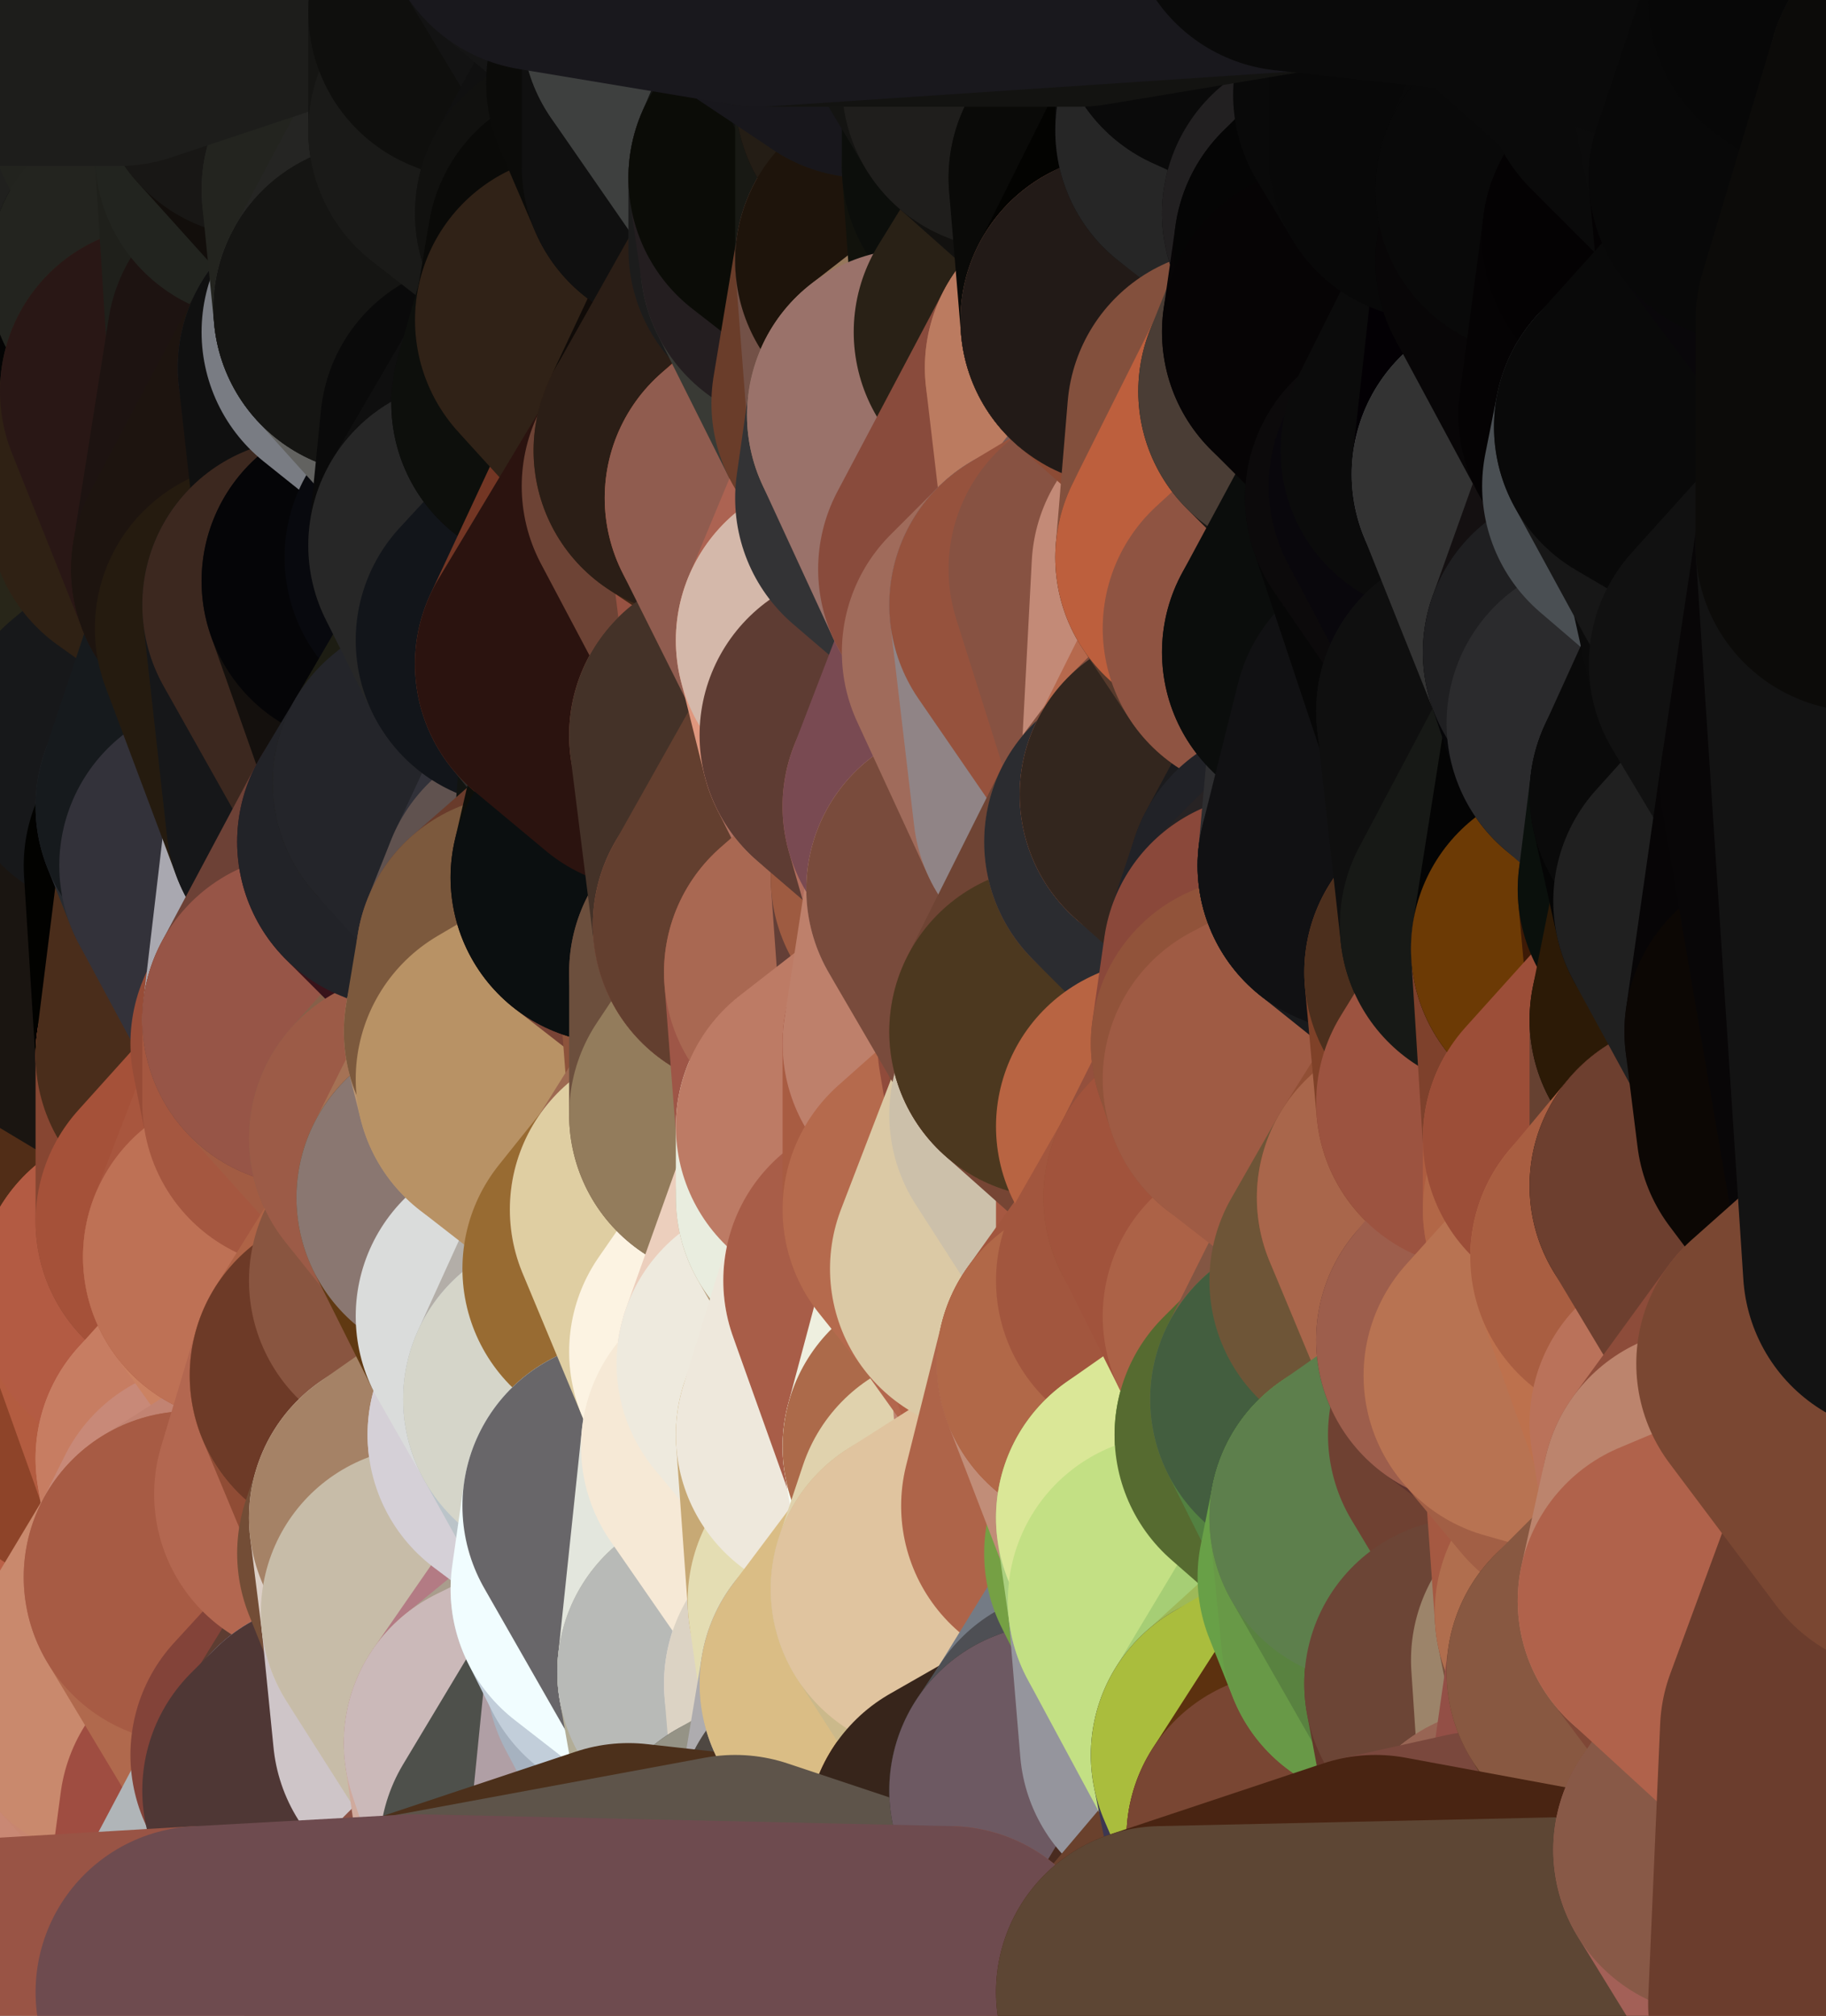<?xml version="1.0" standalone="yes"?>
<svg width="154" height="170" xmlns="http://www.w3.org/2000/svg" version="1.1" ><polygon points="-9,60 -9,160 -5,103" fill="rgba(110, 109, 107, 1)" stroke="rgba(110, 109, 107, 1)" stroke-width="28" stroke-linejoin="round"/>
		<polygon points="-9,60 -6,40 -4,3" fill="rgba(10, 10, 10, 1)" stroke="rgba(10, 10, 10, 1)" stroke-width="28" stroke-linejoin="round"/>
		<polygon points="-9,60 -5,103 -1,80" fill="rgba(40, 33, 27, 1)" stroke="rgba(40, 33, 27, 1)" stroke-width="28" stroke-linejoin="round"/>
		<polygon points="-9,160 0,169 0,163" fill="rgba(38, 4, 0, 1)" stroke="rgba(38, 4, 0, 1)" stroke-width="28" stroke-linejoin="round"/>
		<polygon points="-5,103 -9,160 0,123" fill="rgba(82, 48, 23, 1)" stroke="rgba(82, 48, 23, 1)" stroke-width="28" stroke-linejoin="round"/>
		<polygon points="-9,160 -1,140 0,123" fill="rgba(127, 65, 44, 1)" stroke="rgba(127, 65, 44, 1)" stroke-width="28" stroke-linejoin="round"/>
		<polygon points="-1,80 -5,103 0,83" fill="rgba(37, 31, 31, 1)" stroke="rgba(37, 31, 31, 1)" stroke-width="28" stroke-linejoin="round"/>
		<polygon points="-5,103 0,123 3,113" fill="rgba(90, 91, 95, 1)" stroke="rgba(90, 91, 95, 1)" stroke-width="28" stroke-linejoin="round"/>
		<polygon points="-9,60 -1,80 0,63" fill="rgba(32, 27, 23, 1)" stroke="rgba(32, 27, 23, 1)" stroke-width="28" stroke-linejoin="round"/>
		<polygon points="-4,3 4,20 4,13" fill="rgba(49, 49, 47, 1)" stroke="rgba(49, 49, 47, 1)" stroke-width="28" stroke-linejoin="round"/>
		<polygon points="-4,3 -6,40 4,20" fill="rgba(49, 50, 44, 1)" stroke="rgba(49, 50, 44, 1)" stroke-width="28" stroke-linejoin="round"/>
		<polygon points="4,20 -6,40 5,23" fill="rgba(25, 25, 25, 1)" stroke="rgba(25, 25, 25, 1)" stroke-width="28" stroke-linejoin="round"/>
		<polygon points="-6,40 -9,60 2,43" fill="rgba(55, 14, 0, 1)" stroke="rgba(55, 14, 0, 1)" stroke-width="28" stroke-linejoin="round"/>
		<polygon points="-9,60 0,63 8,53" fill="rgba(58, 61, 54, 1)" stroke="rgba(58, 61, 54, 1)" stroke-width="28" stroke-linejoin="round"/>
		<polygon points="2,43 -9,60 8,53" fill="rgba(39, 22, 15, 1)" stroke="rgba(39, 22, 15, 1)" stroke-width="28" stroke-linejoin="round"/>
		<polygon points="0,83 -5,103 8,93" fill="rgba(17, 13, 14, 1)" stroke="rgba(17, 13, 14, 1)" stroke-width="28" stroke-linejoin="round"/>
		<polygon points="-5,103 8,100 8,93" fill="rgba(4, 0, 3, 1)" stroke="rgba(4, 0, 3, 1)" stroke-width="28" stroke-linejoin="round"/>
		<polygon points="-1,140 -9,160 8,153" fill="rgba(147, 74, 55, 1)" stroke="rgba(147, 74, 55, 1)" stroke-width="28" stroke-linejoin="round"/>
		<polygon points="-9,160 0,163 8,153" fill="rgba(225, 221, 222, 1)" stroke="rgba(225, 221, 222, 1)" stroke-width="28" stroke-linejoin="round"/>
		<polygon points="3,113 0,123 8,120" fill="rgba(60, 37, 23, 1)" stroke="rgba(60, 37, 23, 1)" stroke-width="28" stroke-linejoin="round"/>
		<polygon points="-1,80 0,83 7,83" fill="rgba(38, 31, 25, 1)" stroke="rgba(38, 31, 25, 1)" stroke-width="28" stroke-linejoin="round"/>
		<polygon points="0,0 -4,3 4,13" fill="rgba(46, 46, 44, 1)" stroke="rgba(46, 46, 44, 1)" stroke-width="28" stroke-linejoin="round"/>
		<polygon points="0,123 -1,140 9,133" fill="rgba(105, 59, 36, 1)" stroke="rgba(105, 59, 36, 1)" stroke-width="28" stroke-linejoin="round"/>
		<polygon points="7,83 0,83 8,93" fill="rgba(6, 7, 9, 1)" stroke="rgba(6, 7, 9, 1)" stroke-width="28" stroke-linejoin="round"/>
		<polygon points="7,143 -1,140 8,153" fill="rgba(163, 79, 55, 1)" stroke="rgba(163, 79, 55, 1)" stroke-width="28" stroke-linejoin="round"/>
		<polygon points="-1,140 7,143 9,133" fill="rgba(147, 73, 48, 1)" stroke="rgba(147, 73, 48, 1)" stroke-width="28" stroke-linejoin="round"/>
		<polygon points="-5,103 3,113 8,100" fill="rgba(48, 43, 40, 1)" stroke="rgba(48, 43, 40, 1)" stroke-width="28" stroke-linejoin="round"/>
		<polygon points="-6,40 2,43 11,33" fill="rgba(8, 8, 8, 1)" stroke="rgba(8, 8, 8, 1)" stroke-width="28" stroke-linejoin="round"/>
		<polygon points="5,23 -6,40 11,33" fill="rgba(5, 5, 5, 1)" stroke="rgba(5, 5, 5, 1)" stroke-width="28" stroke-linejoin="round"/>
		<polygon points="8,53 0,63 10,63" fill="rgba(79, 30, 23, 1)" stroke="rgba(79, 30, 23, 1)" stroke-width="28" stroke-linejoin="round"/>
		<polygon points="8,100 3,113 12,109" fill="rgba(66, 36, 26, 1)" stroke="rgba(66, 36, 26, 1)" stroke-width="28" stroke-linejoin="round"/>
		<polygon points="0,0 4,13 10,0" fill="rgba(31, 31, 29, 1)" stroke="rgba(31, 31, 29, 1)" stroke-width="28" stroke-linejoin="round"/>
		<polygon points="8,120 0,123 9,133" fill="rgba(105, 54, 25, 1)" stroke="rgba(105, 54, 25, 1)" stroke-width="28" stroke-linejoin="round"/>
		<polygon points="10,0 4,13 13,9" fill="rgba(21, 21, 19, 1)" stroke="rgba(21, 21, 19, 1)" stroke-width="28" stroke-linejoin="round"/>
		<polygon points="7,143 8,153 10,143" fill="rgba(187, 98, 68, 1)" stroke="rgba(187, 98, 68, 1)" stroke-width="28" stroke-linejoin="round"/>
		<polygon points="9,133 7,143 10,143" fill="rgba(176, 91, 62, 1)" stroke="rgba(176, 91, 62, 1)" stroke-width="28" stroke-linejoin="round"/>
		<polygon points="5,23 11,33 13,23" fill="rgba(8, 8, 8, 1)" stroke="rgba(8, 8, 8, 1)" stroke-width="28" stroke-linejoin="round"/>
		<polygon points="4,20 5,23 13,23" fill="rgba(11, 11, 13, 1)" stroke="rgba(11, 11, 13, 1)" stroke-width="28" stroke-linejoin="round"/>
		<polygon points="2,43 8,53 13,43" fill="rgba(43, 29, 20, 1)" stroke="rgba(43, 29, 20, 1)" stroke-width="28" stroke-linejoin="round"/>
		<polygon points="11,33 2,43 13,43" fill="rgba(6, 10, 9, 1)" stroke="rgba(6, 10, 9, 1)" stroke-width="28" stroke-linejoin="round"/>
		<polygon points="3,113 8,120 12,109" fill="rgba(83, 51, 30, 1)" stroke="rgba(83, 51, 30, 1)" stroke-width="28" stroke-linejoin="round"/>
		<polygon points="0,63 -1,80 10,63" fill="rgba(27, 23, 20, 1)" stroke="rgba(27, 23, 20, 1)" stroke-width="28" stroke-linejoin="round"/>
		<polygon points="-1,80 7,83 16,73" fill="rgba(27, 22, 28, 1)" stroke="rgba(27, 22, 28, 1)" stroke-width="28" stroke-linejoin="round"/>
		<polygon points="10,63 -1,80 16,73" fill="rgba(26, 25, 31, 1)" stroke="rgba(26, 25, 31, 1)" stroke-width="28" stroke-linejoin="round"/>
		<polygon points="8,120 9,133 17,123" fill="rgba(162, 74, 50, 1)" stroke="rgba(162, 74, 50, 1)" stroke-width="28" stroke-linejoin="round"/>
		<polygon points="7,83 8,93 17,89" fill="rgba(239, 228, 222, 1)" stroke="rgba(239, 228, 222, 1)" stroke-width="28" stroke-linejoin="round"/>
		<polygon points="0,163 0,169 17,168" fill="rgba(133, 87, 72, 1)" stroke="rgba(133, 87, 72, 1)" stroke-width="28" stroke-linejoin="round"/>
		<polygon points="8,100 12,109 17,103" fill="rgba(111, 61, 36, 1)" stroke="rgba(111, 61, 36, 1)" stroke-width="28" stroke-linejoin="round"/>
		<polygon points="10,63 16,73 17,68" fill="rgba(37, 36, 42, 1)" stroke="rgba(37, 36, 42, 1)" stroke-width="28" stroke-linejoin="round"/>
		<polygon points="11,33 13,43 14,33" fill="rgba(15, 11, 12, 1)" stroke="rgba(15, 11, 12, 1)" stroke-width="28" stroke-linejoin="round"/>
		<polygon points="13,23 11,33 14,33" fill="rgba(8, 8, 8, 1)" stroke="rgba(8, 8, 8, 1)" stroke-width="28" stroke-linejoin="round"/>
		<polygon points="4,13 4,20 13,23" fill="rgba(15, 15, 15, 1)" stroke="rgba(15, 15, 15, 1)" stroke-width="28" stroke-linejoin="round"/>
		<polygon points="9,133 16,133 18,129" fill="rgba(188, 103, 74, 1)" stroke="rgba(188, 103, 74, 1)" stroke-width="28" stroke-linejoin="round"/>
		<polygon points="17,123 9,133 18,129" fill="rgba(184, 94, 67, 1)" stroke="rgba(184, 94, 67, 1)" stroke-width="28" stroke-linejoin="round"/>
		<polygon points="8,153 0,163 17,168" fill="rgba(179, 173, 175, 1)" stroke="rgba(179, 173, 175, 1)" stroke-width="28" stroke-linejoin="round"/>
		<polygon points="9,133 10,143 16,133" fill="rgba(186, 96, 70, 1)" stroke="rgba(186, 96, 70, 1)" stroke-width="28" stroke-linejoin="round"/>
		<polygon points="13,9 4,13 13,23" fill="rgba(30, 30, 28, 1)" stroke="rgba(30, 30, 28, 1)" stroke-width="28" stroke-linejoin="round"/>
		<polygon points="10,0 13,9 19,3" fill="rgba(30, 30, 28, 1)" stroke="rgba(30, 30, 28, 1)" stroke-width="28" stroke-linejoin="round"/>
		<polygon points="13,43 8,53 20,48" fill="rgba(36, 22, 13, 1)" stroke="rgba(36, 22, 13, 1)" stroke-width="28" stroke-linejoin="round"/>
		<polygon points="17,68 16,73 19,73" fill="rgba(42, 45, 50, 1)" stroke="rgba(42, 45, 50, 1)" stroke-width="28" stroke-linejoin="round"/>
		<polygon points="10,143 8,153 19,153" fill="rgba(201, 133, 110, 1)" stroke="rgba(201, 133, 110, 1)" stroke-width="28" stroke-linejoin="round"/>
		<polygon points="17,103 12,109 21,106" fill="rgba(151, 74, 48, 1)" stroke="rgba(151, 74, 48, 1)" stroke-width="28" stroke-linejoin="round"/>
		<polygon points="12,109 8,120 17,123" fill="rgba(142, 68, 41, 1)" stroke="rgba(142, 68, 41, 1)" stroke-width="28" stroke-linejoin="round"/>
		<polygon points="8,93 8,100 17,103" fill="rgba(71, 45, 30, 1)" stroke="rgba(71, 45, 30, 1)" stroke-width="28" stroke-linejoin="round"/>
		<polygon points="8,53 10,63 22,53" fill="rgba(53, 38, 31, 1)" stroke="rgba(53, 38, 31, 1)" stroke-width="28" stroke-linejoin="round"/>
		<polygon points="20,48 8,53 22,53" fill="rgba(40, 38, 25, 1)" stroke="rgba(40, 38, 25, 1)" stroke-width="28" stroke-linejoin="round"/>
		<polygon points="19,3 13,9 22,6" fill="rgba(31, 31, 29, 1)" stroke="rgba(31, 31, 29, 1)" stroke-width="28" stroke-linejoin="round"/>
		<polygon points="13,9 13,23 22,13" fill="rgba(32, 32, 30, 1)" stroke="rgba(32, 32, 30, 1)" stroke-width="28" stroke-linejoin="round"/>
		<polygon points="8,153 17,168 19,153" fill="rgba(201, 136, 116, 1)" stroke="rgba(201, 136, 116, 1)" stroke-width="28" stroke-linejoin="round"/>
		<polygon points="8,93 17,103 17,89" fill="rgba(81, 45, 23, 1)" stroke="rgba(81, 45, 23, 1)" stroke-width="28" stroke-linejoin="round"/>
		<polygon points="13,23 14,33 23,29" fill="rgba(4, 4, 4, 1)" stroke="rgba(4, 4, 4, 1)" stroke-width="28" stroke-linejoin="round"/>
		<polygon points="13,9 22,13 22,6" fill="rgba(34, 35, 30, 1)" stroke="rgba(34, 35, 30, 1)" stroke-width="28" stroke-linejoin="round"/>
		<polygon points="16,73 7,83 17,89" fill="rgba(26, 21, 17, 1)" stroke="rgba(26, 21, 17, 1)" stroke-width="28" stroke-linejoin="round"/>
		<polygon points="10,143 19,153 25,148" fill="rgba(200, 134, 112, 1)" stroke="rgba(200, 134, 112, 1)" stroke-width="28" stroke-linejoin="round"/>
		<polygon points="10,63 17,68 22,53" fill="rgba(23, 24, 26, 1)" stroke="rgba(23, 24, 26, 1)" stroke-width="28" stroke-linejoin="round"/>
		<polygon points="16,73 17,89 19,73" fill="rgba(2, 2, 0, 1)" stroke="rgba(2, 2, 0, 1)" stroke-width="28" stroke-linejoin="round"/>
		<polygon points="20,48 22,53 26,51" fill="rgba(30, 20, 18, 1)" stroke="rgba(30, 20, 18, 1)" stroke-width="28" stroke-linejoin="round"/>
		<polygon points="17,89 25,88 26,86" fill="rgba(126, 63, 46, 1)" stroke="rgba(126, 63, 46, 1)" stroke-width="28" stroke-linejoin="round"/>
		<polygon points="12,109 17,123 26,113" fill="rgba(179, 92, 64, 1)" stroke="rgba(179, 92, 64, 1)" stroke-width="28" stroke-linejoin="round"/>
		<polygon points="21,106 12,109 26,113" fill="rgba(179, 91, 67, 1)" stroke="rgba(179, 91, 67, 1)" stroke-width="28" stroke-linejoin="round"/>
		<polygon points="25,148 19,153 26,151" fill="rgba(164, 80, 56, 1)" stroke="rgba(164, 80, 56, 1)" stroke-width="28" stroke-linejoin="round"/>
		<polygon points="17,89 17,103 26,93" fill="rgba(135, 70, 50, 1)" stroke="rgba(135, 70, 50, 1)" stroke-width="28" stroke-linejoin="round"/>
		<polygon points="25,88 17,89 26,93" fill="rgba(139, 71, 48, 1)" stroke="rgba(139, 71, 48, 1)" stroke-width="28" stroke-linejoin="round"/>
		<polygon points="17,123 18,129 27,126" fill="rgba(199, 133, 109, 1)" stroke="rgba(199, 133, 109, 1)" stroke-width="28" stroke-linejoin="round"/>
		<polygon points="19,73 17,89 26,86" fill="rgba(74, 45, 27, 1)" stroke="rgba(74, 45, 27, 1)" stroke-width="28" stroke-linejoin="round"/>
		<polygon points="16,133 10,143 25,148" fill="rgba(201, 137, 109, 1)" stroke="rgba(201, 137, 109, 1)" stroke-width="28" stroke-linejoin="round"/>
		<polygon points="17,68 19,73 28,69" fill="rgba(40, 43, 48, 1)" stroke="rgba(40, 43, 48, 1)" stroke-width="28" stroke-linejoin="round"/>
		<polygon points="10,0 19,3 28,-6" fill="rgba(32, 32, 30, 1)" stroke="rgba(32, 32, 30, 1)" stroke-width="28" stroke-linejoin="round"/>
		<polygon points="25,148 26,151 28,149" fill="rgba(149, 73, 59, 1)" stroke="rgba(149, 73, 59, 1)" stroke-width="28" stroke-linejoin="round"/>
		<polygon points="17,103 21,106 26,93" fill="rgba(165, 81, 57, 1)" stroke="rgba(165, 81, 57, 1)" stroke-width="28" stroke-linejoin="round"/>
		<polygon points="22,13 13,23 23,29" fill="rgba(35, 36, 31, 1)" stroke="rgba(35, 36, 31, 1)" stroke-width="28" stroke-linejoin="round"/>
		<polygon points="26,113 17,123 27,126" fill="rgba(199, 125, 98, 1)" stroke="rgba(199, 125, 98, 1)" stroke-width="28" stroke-linejoin="round"/>
		<polygon points="14,33 13,43 20,48" fill="rgba(47, 33, 20, 1)" stroke="rgba(47, 33, 20, 1)" stroke-width="28" stroke-linejoin="round"/>
		<polygon points="23,29 29,31 31,28" fill="rgba(22, 21, 19, 1)" stroke="rgba(22, 21, 19, 1)" stroke-width="28" stroke-linejoin="round"/>
		<polygon points="26,113 27,126 30,116" fill="rgba(201, 143, 123, 1)" stroke="rgba(201, 143, 123, 1)" stroke-width="28" stroke-linejoin="round"/>
		<polygon points="22,53 17,68 28,69" fill="rgba(22, 26, 29, 1)" stroke="rgba(22, 26, 29, 1)" stroke-width="28" stroke-linejoin="round"/>
		<polygon points="19,3 22,6 28,-6" fill="rgba(29, 29, 27, 1)" stroke="rgba(29, 29, 27, 1)" stroke-width="28" stroke-linejoin="round"/>
		<polygon points="14,33 20,48 23,29" fill="rgba(41, 23, 21, 1)" stroke="rgba(41, 23, 21, 1)" stroke-width="28" stroke-linejoin="round"/>
		<polygon points="31,16 23,29 32,26" fill="rgba(15, 11, 8, 1)" stroke="rgba(15, 11, 8, 1)" stroke-width="28" stroke-linejoin="round"/>
		<polygon points="23,29 31,28 32,26" fill="rgba(8, 7, 5, 1)" stroke="rgba(8, 7, 5, 1)" stroke-width="28" stroke-linejoin="round"/>
		<polygon points="20,48 26,51 31,49" fill="rgba(37, 19, 9, 1)" stroke="rgba(37, 19, 9, 1)" stroke-width="28" stroke-linejoin="round"/>
		<polygon points="22,13 23,29 31,16" fill="rgba(31, 32, 27, 1)" stroke="rgba(31, 32, 27, 1)" stroke-width="28" stroke-linejoin="round"/>
		<polygon points="23,29 20,48 29,31" fill="rgba(29, 19, 17, 1)" stroke="rgba(29, 19, 17, 1)" stroke-width="28" stroke-linejoin="round"/>
		<polygon points="19,73 26,86 28,69" fill="rgba(51, 50, 58, 1)" stroke="rgba(51, 50, 58, 1)" stroke-width="28" stroke-linejoin="round"/>
		<polygon points="18,129 16,133 27,126" fill="rgba(200, 137, 120, 1)" stroke="rgba(200, 137, 120, 1)" stroke-width="28" stroke-linejoin="round"/>
		<polygon points="27,126 34,131 35,128" fill="rgba(157, 80, 60, 1)" stroke="rgba(157, 80, 60, 1)" stroke-width="28" stroke-linejoin="round"/>
		<polygon points="26,113 30,116 35,108" fill="rgba(202, 137, 109, 1)" stroke="rgba(202, 137, 109, 1)" stroke-width="28" stroke-linejoin="round"/>
		<polygon points="21,106 26,113 35,108" fill="rgba(203, 130, 98, 1)" stroke="rgba(203, 130, 98, 1)" stroke-width="28" stroke-linejoin="round"/>
		<polygon points="28,69 34,71 35,67" fill="rgba(40, 41, 46, 1)" stroke="rgba(40, 41, 46, 1)" stroke-width="28" stroke-linejoin="round"/>
		<polygon points="27,126 16,133 34,131" fill="rgba(194, 131, 114, 1)" stroke="rgba(194, 131, 114, 1)" stroke-width="28" stroke-linejoin="round"/>
		<polygon points="22,6 22,13 31,16" fill="rgba(34, 36, 31, 1)" stroke="rgba(34, 36, 31, 1)" stroke-width="28" stroke-linejoin="round"/>
		<polygon points="19,153 17,168 26,151" fill="rgba(159, 77, 65, 1)" stroke="rgba(159, 77, 65, 1)" stroke-width="28" stroke-linejoin="round"/>
		<polygon points="16,133 25,148 36,136" fill="rgba(176, 105, 77, 1)" stroke="rgba(176, 105, 77, 1)" stroke-width="28" stroke-linejoin="round"/>
		<polygon points="34,131 16,133 36,136" fill="rgba(167, 91, 68, 1)" stroke="rgba(167, 91, 68, 1)" stroke-width="28" stroke-linejoin="round"/>
		<polygon points="26,151 17,168 35,167" fill="rgba(176, 181, 184, 1)" stroke="rgba(176, 181, 184, 1)" stroke-width="28" stroke-linejoin="round"/>
		<polygon points="26,93 21,106 35,96" fill="rgba(168, 86, 62, 1)" stroke="rgba(168, 86, 62, 1)" stroke-width="28" stroke-linejoin="round"/>
		<polygon points="29,31 20,48 31,49" fill="rgba(29, 20, 15, 1)" stroke="rgba(29, 20, 15, 1)" stroke-width="28" stroke-linejoin="round"/>
		<polygon points="25,88 26,93 26,86" fill="rgba(151, 76, 55, 1)" stroke="rgba(151, 76, 55, 1)" stroke-width="28" stroke-linejoin="round"/>
		<polygon points="22,6 31,16 37,8" fill="rgba(18, 14, 11, 1)" stroke="rgba(18, 14, 11, 1)" stroke-width="28" stroke-linejoin="round"/>
		<polygon points="25,148 28,149 36,136" fill="rgba(131, 67, 57, 1)" stroke="rgba(131, 67, 57, 1)" stroke-width="28" stroke-linejoin="round"/>
		<polygon points="21,106 35,108 35,96" fill="rgba(190, 113, 85, 1)" stroke="rgba(190, 113, 85, 1)" stroke-width="28" stroke-linejoin="round"/>
		<polygon points="28,69 26,86 34,71" fill="rgba(169, 168, 176, 1)" stroke="rgba(169, 168, 176, 1)" stroke-width="28" stroke-linejoin="round"/>
		<polygon points="26,51 22,53 28,69" fill="rgba(37, 27, 15, 1)" stroke="rgba(37, 27, 15, 1)" stroke-width="28" stroke-linejoin="round"/>
		<polygon points="36,136 28,149 37,146" fill="rgba(93, 61, 50, 1)" stroke="rgba(93, 61, 50, 1)" stroke-width="28" stroke-linejoin="round"/>
		<polygon points="28,-6 22,6 37,8" fill="rgba(24, 23, 21, 1)" stroke="rgba(24, 23, 21, 1)" stroke-width="28" stroke-linejoin="round"/>
		<polygon points="30,116 27,126 35,128" fill="rgba(179, 103, 80, 1)" stroke="rgba(179, 103, 80, 1)" stroke-width="28" stroke-linejoin="round"/>
		<polygon points="26,51 28,69 35,67" fill="rgba(22, 23, 25, 1)" stroke="rgba(22, 23, 25, 1)" stroke-width="28" stroke-linejoin="round"/>
		<polygon points="35,96 35,108 39,101" fill="rgba(177, 110, 84, 1)" stroke="rgba(177, 110, 84, 1)" stroke-width="28" stroke-linejoin="round"/>
		<polygon points="26,86 26,93 35,96" fill="rgba(165, 87, 64, 1)" stroke="rgba(165, 87, 64, 1)" stroke-width="28" stroke-linejoin="round"/>
		<polygon points="28,-6 37,8 40,1" fill="rgba(31, 32, 27, 1)" stroke="rgba(31, 32, 27, 1)" stroke-width="28" stroke-linejoin="round"/>
		<polygon points="37,8 31,16 40,11" fill="rgba(38, 38, 36, 1)" stroke="rgba(38, 38, 36, 1)" stroke-width="28" stroke-linejoin="round"/>
		<polygon points="31,28 29,31 41,36" fill="rgba(59, 62, 79, 1)" stroke="rgba(59, 62, 79, 1)" stroke-width="28" stroke-linejoin="round"/>
		<polygon points="29,31 38,47 41,36" fill="rgba(10, 10, 10, 1)" stroke="rgba(10, 10, 10, 1)" stroke-width="28" stroke-linejoin="round"/>
		<polygon points="38,47 40,46 41,36" fill="rgba(11, 11, 11, 1)" stroke="rgba(11, 11, 11, 1)" stroke-width="28" stroke-linejoin="round"/>
		<polygon points="29,31 31,49 38,47" fill="rgba(16, 16, 16, 1)" stroke="rgba(16, 16, 16, 1)" stroke-width="28" stroke-linejoin="round"/>
		<polygon points="35,67 34,71 37,66" fill="rgba(39, 40, 45, 1)" stroke="rgba(39, 40, 45, 1)" stroke-width="28" stroke-linejoin="round"/>
		<polygon points="31,49 35,67 37,66" fill="rgba(40, 39, 37, 1)" stroke="rgba(40, 39, 37, 1)" stroke-width="28" stroke-linejoin="round"/>
		<polygon points="31,49 26,51 35,67" fill="rgba(60, 40, 31, 1)" stroke="rgba(60, 40, 31, 1)" stroke-width="28" stroke-linejoin="round"/>
		<polygon points="26,86 35,96 43,87" fill="rgba(162, 92, 67, 1)" stroke="rgba(162, 92, 67, 1)" stroke-width="28" stroke-linejoin="round"/>
		<polygon points="34,71 26,86 44,81" fill="rgba(109, 65, 54, 1)" stroke="rgba(109, 65, 54, 1)" stroke-width="28" stroke-linejoin="round"/>
		<polygon points="26,86 43,87 44,81" fill="rgba(151, 85, 71, 1)" stroke="rgba(151, 85, 71, 1)" stroke-width="28" stroke-linejoin="round"/>
		<polygon points="43,87 35,96 44,91" fill="rgba(134, 96, 73, 1)" stroke="rgba(134, 96, 73, 1)" stroke-width="28" stroke-linejoin="round"/>
		<polygon points="43,147 37,146 44,154" fill="rgba(175, 180, 186, 1)" stroke="rgba(175, 180, 186, 1)" stroke-width="28" stroke-linejoin="round"/>
		<polygon points="28,149 35,167 44,154" fill="rgba(176, 167, 186, 1)" stroke="rgba(176, 167, 186, 1)" stroke-width="28" stroke-linejoin="round"/>
		<polygon points="37,146 28,149 44,154" fill="rgba(120, 125, 144, 1)" stroke="rgba(120, 125, 144, 1)" stroke-width="28" stroke-linejoin="round"/>
		<polygon points="31,49 37,66 44,54" fill="rgba(20, 16, 13, 1)" stroke="rgba(20, 16, 13, 1)" stroke-width="28" stroke-linejoin="round"/>
		<polygon points="38,47 31,49 44,54" fill="rgba(5, 5, 7, 1)" stroke="rgba(5, 5, 7, 1)" stroke-width="28" stroke-linejoin="round"/>
		<polygon points="32,26 31,28 41,36" fill="rgba(121, 124, 131, 1)" stroke="rgba(121, 124, 131, 1)" stroke-width="28" stroke-linejoin="round"/>
		<polygon points="28,149 26,151 35,167" fill="rgba(79, 55, 53, 1)" stroke="rgba(79, 55, 53, 1)" stroke-width="28" stroke-linejoin="round"/>
		<polygon points="30,116 35,128 45,121" fill="rgba(144, 76, 53, 1)" stroke="rgba(144, 76, 53, 1)" stroke-width="28" stroke-linejoin="round"/>
		<polygon points="35,108 30,116 44,111" fill="rgba(174, 99, 70, 1)" stroke="rgba(174, 99, 70, 1)" stroke-width="28" stroke-linejoin="round"/>
		<polygon points="40,46 38,47 44,54" fill="rgba(8, 9, 14, 1)" stroke="rgba(8, 9, 14, 1)" stroke-width="28" stroke-linejoin="round"/>
		<polygon points="34,71 44,81 46,76" fill="rgba(56, 19, 26, 1)" stroke="rgba(56, 19, 26, 1)" stroke-width="28" stroke-linejoin="round"/>
		<polygon points="28,-6 40,1 46,-8" fill="rgba(33, 34, 29, 1)" stroke="rgba(33, 34, 29, 1)" stroke-width="28" stroke-linejoin="round"/>
		<polygon points="44,111 30,116 45,121" fill="rgba(109, 58, 39, 1)" stroke="rgba(109, 58, 39, 1)" stroke-width="28" stroke-linejoin="round"/>
		<polygon points="39,101 35,108 44,111" fill="rgba(137, 85, 64, 1)" stroke="rgba(137, 85, 64, 1)" stroke-width="28" stroke-linejoin="round"/>
		<polygon points="35,96 39,101 44,91" fill="rgba(156, 91, 71, 1)" stroke="rgba(156, 91, 71, 1)" stroke-width="28" stroke-linejoin="round"/>
		<polygon points="35,128 34,131 36,136" fill="rgba(115, 77, 54, 1)" stroke="rgba(115, 77, 54, 1)" stroke-width="28" stroke-linejoin="round"/>
		<polygon points="37,66 34,71 46,76" fill="rgba(34, 35, 40, 1)" stroke="rgba(34, 35, 40, 1)" stroke-width="28" stroke-linejoin="round"/>
		<polygon points="44,154 35,167 46,156" fill="rgba(191, 171, 170, 1)" stroke="rgba(191, 171, 170, 1)" stroke-width="28" stroke-linejoin="round"/>
		<polygon points="36,136 37,146 43,147" fill="rgba(206, 197, 200, 1)" stroke="rgba(206, 197, 200, 1)" stroke-width="28" stroke-linejoin="round"/>
		<polygon points="37,8 40,11 40,1" fill="rgba(34, 35, 30, 1)" stroke="rgba(34, 35, 30, 1)" stroke-width="28" stroke-linejoin="round"/>
		<polygon points="44,111 45,121 48,118" fill="rgba(76, 54, 30, 1)" stroke="rgba(76, 54, 30, 1)" stroke-width="28" stroke-linejoin="round"/>
		<polygon points="31,16 32,26 40,11" fill="rgba(35, 36, 31, 1)" stroke="rgba(35, 36, 31, 1)" stroke-width="28" stroke-linejoin="round"/>
		<polygon points="32,26 41,36 49,27" fill="rgba(98, 98, 96, 1)" stroke="rgba(98, 98, 96, 1)" stroke-width="28" stroke-linejoin="round"/>
		<polygon points="41,36 47,34 49,27" fill="rgba(22, 23, 17, 1)" stroke="rgba(22, 23, 17, 1)" stroke-width="28" stroke-linejoin="round"/>
		<polygon points="40,11 32,26 49,18" fill="rgba(37, 37, 35, 1)" stroke="rgba(37, 37, 35, 1)" stroke-width="28" stroke-linejoin="round"/>
		<polygon points="49,18 32,26 50,21" fill="rgba(28, 28, 26, 1)" stroke="rgba(28, 28, 26, 1)" stroke-width="28" stroke-linejoin="round"/>
		<polygon points="32,26 49,27 50,21" fill="rgba(21, 21, 19, 1)" stroke="rgba(21, 21, 19, 1)" stroke-width="28" stroke-linejoin="round"/>
		<polygon points="44,54 37,66 49,56" fill="rgba(29, 29, 19, 1)" stroke="rgba(29, 29, 19, 1)" stroke-width="28" stroke-linejoin="round"/>
		<polygon points="0,0 10,0 28,-6" fill="rgba(29, 29, 27, 1)" stroke="rgba(29, 29, 27, 1)" stroke-width="28" stroke-linejoin="round"/>
		<polygon points="35,128 36,136 52,134" fill="rgba(220, 207, 198, 1)" stroke="rgba(220, 207, 198, 1)" stroke-width="28" stroke-linejoin="round"/>
		<polygon points="45,121 35,128 52,134" fill="rgba(165, 130, 102, 1)" stroke="rgba(165, 130, 102, 1)" stroke-width="28" stroke-linejoin="round"/>
		<polygon points="49,56 37,66 53,61" fill="rgba(32, 32, 34, 1)" stroke="rgba(32, 32, 34, 1)" stroke-width="28" stroke-linejoin="round"/>
		<polygon points="45,121 52,134 53,127" fill="rgba(224, 209, 214, 1)" stroke="rgba(224, 209, 214, 1)" stroke-width="28" stroke-linejoin="round"/>
		<polygon points="44,91 39,101 53,98" fill="rgba(165, 114, 85, 1)" stroke="rgba(165, 114, 85, 1)" stroke-width="28" stroke-linejoin="round"/>
		<polygon points="39,101 44,111 53,107" fill="rgba(96, 57, 18, 1)" stroke="rgba(96, 57, 18, 1)" stroke-width="28" stroke-linejoin="round"/>
		<polygon points="36,136 43,147 52,134" fill="rgba(199, 188, 168, 1)" stroke="rgba(199, 188, 168, 1)" stroke-width="28" stroke-linejoin="round"/>
		<polygon points="41,36 40,46 47,34" fill="rgba(10, 10, 10, 1)" stroke="rgba(10, 10, 10, 1)" stroke-width="28" stroke-linejoin="round"/>
		<polygon points="52,134 43,147 54,138" fill="rgba(179, 123, 132, 1)" stroke="rgba(179, 123, 132, 1)" stroke-width="28" stroke-linejoin="round"/>
		<polygon points="46,156 35,167 53,161" fill="rgba(140, 82, 70, 1)" stroke="rgba(140, 82, 70, 1)" stroke-width="28" stroke-linejoin="round"/>
		<polygon points="39,101 53,107 53,98" fill="rgba(138, 119, 113, 1)" stroke="rgba(138, 119, 113, 1)" stroke-width="28" stroke-linejoin="round"/>
		<polygon points="40,1 40,11 55,7" fill="rgba(21, 21, 19, 1)" stroke="rgba(21, 21, 19, 1)" stroke-width="28" stroke-linejoin="round"/>
		<polygon points="40,11 49,18 55,7" fill="rgba(26, 26, 24, 1)" stroke="rgba(26, 26, 24, 1)" stroke-width="28" stroke-linejoin="round"/>
		<polygon points="54,138 43,147 55,141" fill="rgba(169, 157, 141, 1)" stroke="rgba(169, 157, 141, 1)" stroke-width="28" stroke-linejoin="round"/>
		<polygon points="37,66 46,76 53,61" fill="rgba(36, 37, 42, 1)" stroke="rgba(36, 37, 42, 1)" stroke-width="28" stroke-linejoin="round"/>
		<polygon points="46,76 52,74 53,61" fill="rgba(49, 49, 57, 1)" stroke="rgba(49, 49, 57, 1)" stroke-width="28" stroke-linejoin="round"/>
		<polygon points="48,118 45,121 53,127" fill="rgba(213, 208, 215, 1)" stroke="rgba(213, 208, 215, 1)" stroke-width="28" stroke-linejoin="round"/>
		<polygon points="47,34 40,46 56,41" fill="rgba(15, 15, 15, 1)" stroke="rgba(15, 15, 15, 1)" stroke-width="28" stroke-linejoin="round"/>
		<polygon points="44,111 48,118 53,107" fill="rgba(218, 220, 219, 1)" stroke="rgba(218, 220, 219, 1)" stroke-width="28" stroke-linejoin="round"/>
		<polygon points="53,98 53,107 57,102" fill="rgba(152, 113, 72, 1)" stroke="rgba(152, 113, 72, 1)" stroke-width="28" stroke-linejoin="round"/>
		<polygon points="40,46 44,54 56,41" fill="rgba(39, 39, 39, 1)" stroke="rgba(39, 39, 39, 1)" stroke-width="28" stroke-linejoin="round"/>
		<polygon points="46,-8 40,1 55,7" fill="rgba(15, 15, 13, 1)" stroke="rgba(15, 15, 13, 1)" stroke-width="28" stroke-linejoin="round"/>
		<polygon points="46,76 44,81 52,74" fill="rgba(96, 82, 79, 1)" stroke="rgba(96, 82, 79, 1)" stroke-width="28" stroke-linejoin="round"/>
		<polygon points="46,-8 55,7 58,2" fill="rgba(19, 19, 19, 1)" stroke="rgba(19, 19, 19, 1)" stroke-width="28" stroke-linejoin="round"/>
		<polygon points="55,7 49,18 58,14" fill="rgba(16, 16, 16, 1)" stroke="rgba(16, 16, 16, 1)" stroke-width="28" stroke-linejoin="round"/>
		<polygon points="44,54 49,56 56,41" fill="rgba(18, 21, 26, 1)" stroke="rgba(18, 21, 26, 1)" stroke-width="28" stroke-linejoin="round"/>
		<polygon points="43,147 44,154 46,156" fill="rgba(208, 170, 157, 1)" stroke="rgba(208, 170, 157, 1)" stroke-width="28" stroke-linejoin="round"/>
		<polygon points="56,41 58,41 59,38" fill="rgba(6, 4, 5, 1)" stroke="rgba(6, 4, 5, 1)" stroke-width="28" stroke-linejoin="round"/>
		<polygon points="47,34 56,41 59,38" fill="rgba(10, 8, 11, 1)" stroke="rgba(10, 8, 11, 1)" stroke-width="28" stroke-linejoin="round"/>
		<polygon points="49,18 50,21 58,14" fill="rgba(17, 17, 15, 1)" stroke="rgba(17, 17, 15, 1)" stroke-width="28" stroke-linejoin="round"/>
		<polygon points="43,147 46,156 55,141" fill="rgba(203, 185, 185, 1)" stroke="rgba(203, 185, 185, 1)" stroke-width="28" stroke-linejoin="round"/>
		<polygon points="53,61 52,74 55,61" fill="rgba(18, 20, 17, 1)" stroke="rgba(18, 20, 17, 1)" stroke-width="28" stroke-linejoin="round"/>
		<polygon points="49,56 53,61 55,61" fill="rgba(43, 43, 43, 1)" stroke="rgba(43, 43, 43, 1)" stroke-width="28" stroke-linejoin="round"/>
		<polygon points="52,74 44,81 61,81" fill="rgba(105, 59, 43, 1)" stroke="rgba(105, 59, 43, 1)" stroke-width="28" stroke-linejoin="round"/>
		<polygon points="49,27 47,34 59,38" fill="rgba(13, 15, 12, 1)" stroke="rgba(13, 15, 12, 1)" stroke-width="28" stroke-linejoin="round"/>
		<polygon points="53,107 48,118 62,114" fill="rgba(179, 174, 168, 1)" stroke="rgba(179, 174, 168, 1)" stroke-width="28" stroke-linejoin="round"/>
		<polygon points="43,87 44,91 61,81" fill="rgba(189, 151, 114, 1)" stroke="rgba(189, 151, 114, 1)" stroke-width="28" stroke-linejoin="round"/>
		<polygon points="44,81 43,87 61,81" fill="rgba(124, 89, 61, 1)" stroke="rgba(124, 89, 61, 1)" stroke-width="28" stroke-linejoin="round"/>
		<polygon points="54,138 55,141 61,141" fill="rgba(178, 155, 171, 1)" stroke="rgba(178, 155, 171, 1)" stroke-width="28" stroke-linejoin="round"/>
		<polygon points="48,118 53,127 63,122" fill="rgba(187, 196, 201, 1)" stroke="rgba(187, 196, 201, 1)" stroke-width="28" stroke-linejoin="round"/>
		<polygon points="62,114 48,118 63,122" fill="rgba(213, 213, 201, 1)" stroke="rgba(213, 213, 201, 1)" stroke-width="28" stroke-linejoin="round"/>
		<polygon points="53,98 57,102 62,94" fill="rgba(232, 223, 194, 1)" stroke="rgba(232, 223, 194, 1)" stroke-width="28" stroke-linejoin="round"/>
		<polygon points="61,81 53,98 62,94" fill="rgba(181, 100, 71, 1)" stroke="rgba(181, 100, 71, 1)" stroke-width="28" stroke-linejoin="round"/>
		<polygon points="44,91 53,98 61,81" fill="rgba(184, 146, 101, 1)" stroke="rgba(184, 146, 101, 1)" stroke-width="28" stroke-linejoin="round"/>
		<polygon points="52,74 61,81 64,78" fill="rgba(120, 67, 53, 1)" stroke="rgba(120, 67, 53, 1)" stroke-width="28" stroke-linejoin="round"/>
		<polygon points="53,161 62,162 64,158" fill="rgba(175, 127, 127, 1)" stroke="rgba(175, 127, 127, 1)" stroke-width="28" stroke-linejoin="round"/>
		<polygon points="46,-8 58,2 64,-5" fill="rgba(21, 21, 21, 1)" stroke="rgba(21, 21, 21, 1)" stroke-width="28" stroke-linejoin="round"/>
		<polygon points="62,82 61,81 62,94" fill="rgba(141, 83, 59, 1)" stroke="rgba(141, 83, 59, 1)" stroke-width="28" stroke-linejoin="round"/>
		<polygon points="46,156 53,161 55,141" fill="rgba(78, 80, 75, 1)" stroke="rgba(78, 80, 75, 1)" stroke-width="28" stroke-linejoin="round"/>
		<polygon points="59,38 58,41 65,42" fill="rgba(20, 18, 23, 1)" stroke="rgba(20, 18, 23, 1)" stroke-width="28" stroke-linejoin="round"/>
		<polygon points="61,81 62,82 64,78" fill="rgba(63, 41, 28, 1)" stroke="rgba(63, 41, 28, 1)" stroke-width="28" stroke-linejoin="round"/>
		<polygon points="57,102 53,107 62,114" fill="rgba(152, 107, 50, 1)" stroke="rgba(152, 107, 50, 1)" stroke-width="28" stroke-linejoin="round"/>
		<polygon points="55,61 52,74 62,62" fill="rgba(14, 15, 10, 1)" stroke="rgba(14, 15, 10, 1)" stroke-width="28" stroke-linejoin="round"/>
		<polygon points="55,141 53,161 64,158" fill="rgba(176, 159, 165, 1)" stroke="rgba(176, 159, 165, 1)" stroke-width="28" stroke-linejoin="round"/>
		<polygon points="56,41 49,56 58,41" fill="rgba(115, 54, 36, 1)" stroke="rgba(115, 54, 36, 1)" stroke-width="28" stroke-linejoin="round"/>
		<polygon points="58,14 67,21 67,15" fill="rgba(57, 41, 28, 1)" stroke="rgba(57, 41, 28, 1)" stroke-width="28" stroke-linejoin="round"/>
		<polygon points="58,14 50,21 67,21" fill="rgba(22, 22, 22, 1)" stroke="rgba(22, 22, 22, 1)" stroke-width="28" stroke-linejoin="round"/>
		<polygon points="62,114 63,122 66,115" fill="rgba(203, 154, 95, 1)" stroke="rgba(203, 154, 95, 1)" stroke-width="28" stroke-linejoin="round"/>
		<polygon points="61,141 55,141 64,158" fill="rgba(166, 178, 192, 1)" stroke="rgba(166, 178, 192, 1)" stroke-width="28" stroke-linejoin="round"/>
		<polygon points="58,41 55,61 67,58" fill="rgba(69, 30, 23, 1)" stroke="rgba(69, 30, 23, 1)" stroke-width="28" stroke-linejoin="round"/>
		<polygon points="55,61 62,62 67,58" fill="rgba(44, 42, 30, 1)" stroke="rgba(44, 42, 30, 1)" stroke-width="28" stroke-linejoin="round"/>
		<polygon points="50,21 49,27 67,21" fill="rgba(10, 10, 8, 1)" stroke="rgba(10, 10, 8, 1)" stroke-width="28" stroke-linejoin="round"/>
		<polygon points="49,27 59,38 67,21" fill="rgba(48, 34, 23, 1)" stroke="rgba(48, 34, 23, 1)" stroke-width="28" stroke-linejoin="round"/>
		<polygon points="62,62 52,74 64,78" fill="rgba(11, 15, 16, 1)" stroke="rgba(11, 15, 16, 1)" stroke-width="28" stroke-linejoin="round"/>
		<polygon points="52,134 54,138 61,141" fill="rgba(194, 206, 218, 1)" stroke="rgba(194, 206, 218, 1)" stroke-width="28" stroke-linejoin="round"/>
		<polygon points="55,7 58,14 58,2" fill="rgba(11, 11, 9, 1)" stroke="rgba(11, 11, 9, 1)" stroke-width="28" stroke-linejoin="round"/>
		<polygon points="49,56 55,61 58,41" fill="rgba(43, 19, 15, 1)" stroke="rgba(43, 19, 15, 1)" stroke-width="28" stroke-linejoin="round"/>
		<polygon points="64,78 62,82 70,82" fill="rgba(108, 66, 52, 1)" stroke="rgba(108, 66, 52, 1)" stroke-width="28" stroke-linejoin="round"/>
		<polygon points="67,21 59,38 68,22" fill="rgba(16, 11, 8, 1)" stroke="rgba(16, 11, 8, 1)" stroke-width="28" stroke-linejoin="round"/>
		<polygon points="65,42 58,41 67,58" fill="rgba(109, 67, 53, 1)" stroke="rgba(109, 67, 53, 1)" stroke-width="28" stroke-linejoin="round"/>
		<polygon points="53,127 52,134 61,141" fill="rgba(241, 253, 255, 1)" stroke="rgba(241, 253, 255, 1)" stroke-width="28" stroke-linejoin="round"/>
		<polygon points="65,42 67,58 71,54" fill="rgba(151, 82, 66, 1)" stroke="rgba(151, 82, 66, 1)" stroke-width="28" stroke-linejoin="round"/>
		<polygon points="62,94 57,102 71,101" fill="rgba(157, 105, 81, 1)" stroke="rgba(157, 105, 81, 1)" stroke-width="28" stroke-linejoin="round"/>
		<polygon points="71,95 62,94 71,101" fill="rgba(182, 100, 62, 1)" stroke="rgba(182, 100, 62, 1)" stroke-width="28" stroke-linejoin="round"/>
		<polygon points="66,115 63,122 71,121" fill="rgba(254, 251, 244, 1)" stroke="rgba(254, 251, 244, 1)" stroke-width="28" stroke-linejoin="round"/>
		<polygon points="58,2 58,14 67,15" fill="rgba(16, 16, 16, 1)" stroke="rgba(16, 16, 16, 1)" stroke-width="28" stroke-linejoin="round"/>
		<polygon points="53,127 61,141 63,122" fill="rgba(104, 102, 105, 1)" stroke="rgba(104, 102, 105, 1)" stroke-width="28" stroke-linejoin="round"/>
		<polygon points="63,122 61,141 72,135" fill="rgba(227, 230, 221, 1)" stroke="rgba(227, 230, 221, 1)" stroke-width="28" stroke-linejoin="round"/>
		<polygon points="61,141 70,142 72,135" fill="rgba(236, 242, 242, 1)" stroke="rgba(236, 242, 242, 1)" stroke-width="28" stroke-linejoin="round"/>
		<polygon points="61,141 64,158 71,154" fill="rgba(178, 173, 151, 1)" stroke="rgba(178, 173, 151, 1)" stroke-width="28" stroke-linejoin="round"/>
		<polygon points="57,102 62,114 71,101" fill="rgba(223, 206, 162, 1)" stroke="rgba(223, 206, 162, 1)" stroke-width="28" stroke-linejoin="round"/>
		<polygon points="64,-5 58,2 73,1" fill="rgba(36, 38, 37, 1)" stroke="rgba(36, 38, 37, 1)" stroke-width="28" stroke-linejoin="round"/>
		<polygon points="67,58 62,62 73,62" fill="rgba(147, 84, 66, 1)" stroke="rgba(147, 84, 66, 1)" stroke-width="28" stroke-linejoin="round"/>
		<polygon points="70,142 61,141 71,154" fill="rgba(184, 186, 183, 1)" stroke="rgba(184, 186, 183, 1)" stroke-width="28" stroke-linejoin="round"/>
		<polygon points="62,114 66,115 71,101" fill="rgba(252, 243, 226, 1)" stroke="rgba(252, 243, 226, 1)" stroke-width="28" stroke-linejoin="round"/>
		<polygon points="62,82 62,94 70,82" fill="rgba(108, 79, 61, 1)" stroke="rgba(108, 79, 61, 1)" stroke-width="28" stroke-linejoin="round"/>
		<polygon points="59,38 65,42 74,34" fill="rgba(66, 40, 23, 1)" stroke="rgba(66, 40, 23, 1)" stroke-width="28" stroke-linejoin="round"/>
		<polygon points="68,22 59,38 74,34" fill="rgba(43, 30, 22, 1)" stroke="rgba(43, 30, 22, 1)" stroke-width="28" stroke-linejoin="round"/>
		<polygon points="58,2 67,15 73,1" fill="rgba(62, 64, 63, 1)" stroke="rgba(62, 64, 63, 1)" stroke-width="28" stroke-linejoin="round"/>
		<polygon points="70,82 62,94 71,95" fill="rgba(147, 124, 92, 1)" stroke="rgba(147, 124, 92, 1)" stroke-width="28" stroke-linejoin="round"/>
		<polygon points="71,101 66,115 75,108" fill="rgba(236, 207, 189, 1)" stroke="rgba(236, 207, 189, 1)" stroke-width="28" stroke-linejoin="round"/>
		<polygon points="72,135 70,142 73,142" fill="rgba(224, 215, 220, 1)" stroke="rgba(224, 215, 220, 1)" stroke-width="28" stroke-linejoin="round"/>
		<polygon points="71,54 67,58 73,62" fill="rgba(162, 83, 68, 1)" stroke="rgba(162, 83, 68, 1)" stroke-width="28" stroke-linejoin="round"/>
		<polygon points="71,121 63,122 72,135" fill="rgba(246, 233, 214, 1)" stroke="rgba(246, 233, 214, 1)" stroke-width="28" stroke-linejoin="round"/>
		<polygon points="73,1 67,15 76,8" fill="rgba(19, 21, 20, 1)" stroke="rgba(19, 21, 20, 1)" stroke-width="28" stroke-linejoin="round"/>
		<polygon points="74,34 65,42 76,42" fill="rgba(162, 82, 57, 1)" stroke="rgba(162, 82, 57, 1)" stroke-width="28" stroke-linejoin="round"/>
		<polygon points="62,62 64,78 73,62" fill="rgba(68, 50, 40, 1)" stroke="rgba(68, 50, 40, 1)" stroke-width="28" stroke-linejoin="round"/>
		<polygon points="67,15 67,21 68,22" fill="rgba(28, 28, 28, 1)" stroke="rgba(28, 28, 28, 1)" stroke-width="28" stroke-linejoin="round"/>
		<polygon points="74,34 76,42 77,35" fill="rgba(166, 98, 79, 1)" stroke="rgba(166, 98, 79, 1)" stroke-width="28" stroke-linejoin="round"/>
		<polygon points="65,42 71,54 76,42" fill="rgba(144, 92, 79, 1)" stroke="rgba(144, 92, 79, 1)" stroke-width="28" stroke-linejoin="round"/>
		<polygon points="68,22 74,34 76,22" fill="rgba(57, 58, 53, 1)" stroke="rgba(57, 58, 53, 1)" stroke-width="28" stroke-linejoin="round"/>
		<polygon points="67,15 68,22 76,22" fill="rgba(36, 30, 32, 1)" stroke="rgba(36, 30, 32, 1)" stroke-width="28" stroke-linejoin="round"/>
		<polygon points="70,142 71,154 73,142" fill="rgba(220, 211, 196, 1)" stroke="rgba(220, 211, 196, 1)" stroke-width="28" stroke-linejoin="round"/>
		<polygon points="64,78 70,82 79,74" fill="rgba(155, 88, 71, 1)" stroke="rgba(155, 88, 71, 1)" stroke-width="28" stroke-linejoin="round"/>
		<polygon points="73,62 64,78 79,74" fill="rgba(99, 63, 47, 1)" stroke="rgba(99, 63, 47, 1)" stroke-width="28" stroke-linejoin="round"/>
		<polygon points="66,115 71,121 75,108" fill="rgba(238, 234, 222, 1)" stroke="rgba(238, 234, 222, 1)" stroke-width="28" stroke-linejoin="round"/>
		<polygon points="73,62 79,74 80,68" fill="rgba(174, 112, 97, 1)" stroke="rgba(174, 112, 97, 1)" stroke-width="28" stroke-linejoin="round"/>
		<polygon points="70,82 71,95 80,88" fill="rgba(158, 86, 71, 1)" stroke="rgba(158, 86, 71, 1)" stroke-width="28" stroke-linejoin="round"/>
		<polygon points="64,158 62,162 80,168" fill="rgba(76, 71, 75, 1)" stroke="rgba(76, 71, 75, 1)" stroke-width="28" stroke-linejoin="round"/>
		<polygon points="71,101 75,108 80,102" fill="rgba(181, 155, 122, 1)" stroke="rgba(181, 155, 122, 1)" stroke-width="28" stroke-linejoin="round"/>
		<polygon points="80,122 71,121 81,128" fill="rgba(225, 206, 148, 1)" stroke="rgba(225, 206, 148, 1)" stroke-width="28" stroke-linejoin="round"/>
		<polygon points="71,121 72,135 81,128" fill="rgba(199, 169, 117, 1)" stroke="rgba(199, 169, 117, 1)" stroke-width="28" stroke-linejoin="round"/>
		<polygon points="72,135 79,134 81,128" fill="rgba(206, 175, 128, 1)" stroke="rgba(206, 175, 128, 1)" stroke-width="28" stroke-linejoin="round"/>
		<polygon points="71,154 64,158 80,168" fill="rgba(149, 147, 134, 1)" stroke="rgba(149, 147, 134, 1)" stroke-width="28" stroke-linejoin="round"/>
		<polygon points="71,95 71,101 80,102" fill="rgba(233, 237, 223, 1)" stroke="rgba(233, 237, 223, 1)" stroke-width="28" stroke-linejoin="round"/>
		<polygon points="72,135 73,142 79,134" fill="rgba(228, 221, 179, 1)" stroke="rgba(228, 221, 179, 1)" stroke-width="28" stroke-linejoin="round"/>
		<polygon points="67,15 76,22 76,8" fill="rgba(11, 12, 7, 1)" stroke="rgba(11, 12, 7, 1)" stroke-width="28" stroke-linejoin="round"/>
		<polygon points="73,1 76,8 82,2" fill="rgba(16, 16, 16, 1)" stroke="rgba(16, 16, 16, 1)" stroke-width="28" stroke-linejoin="round"/>
		<polygon points="76,42 71,54 83,48" fill="rgba(172, 99, 82, 1)" stroke="rgba(172, 99, 82, 1)" stroke-width="28" stroke-linejoin="round"/>
		<polygon points="75,108 71,121 80,122" fill="rgba(238, 232, 220, 1)" stroke="rgba(238, 232, 220, 1)" stroke-width="28" stroke-linejoin="round"/>
		<polygon points="80,102 75,108 84,107" fill="rgba(255, 255, 236, 1)" stroke="rgba(255, 255, 236, 1)" stroke-width="28" stroke-linejoin="round"/>
		<polygon points="73,142 71,154 82,155" fill="rgba(174, 172, 175, 1)" stroke="rgba(174, 172, 175, 1)" stroke-width="28" stroke-linejoin="round"/>
		<polygon points="71,154 80,168 82,155" fill="rgba(79, 72, 66, 1)" stroke="rgba(79, 72, 66, 1)" stroke-width="28" stroke-linejoin="round"/>
		<polygon points="79,74 70,82 80,88" fill="rgba(169, 104, 82, 1)" stroke="rgba(169, 104, 82, 1)" stroke-width="28" stroke-linejoin="round"/>
		<polygon points="76,22 74,34 77,35" fill="rgba(106, 61, 42, 1)" stroke="rgba(106, 61, 42, 1)" stroke-width="28" stroke-linejoin="round"/>
		<polygon points="76,8 76,22 85,14" fill="rgba(24, 25, 20, 1)" stroke="rgba(24, 25, 20, 1)" stroke-width="28" stroke-linejoin="round"/>
		<polygon points="71,54 73,62 85,55" fill="rgba(223, 151, 126, 1)" stroke="rgba(223, 151, 126, 1)" stroke-width="28" stroke-linejoin="round"/>
		<polygon points="83,48 71,54 85,55" fill="rgba(212, 184, 170, 1)" stroke="rgba(212, 184, 170, 1)" stroke-width="28" stroke-linejoin="round"/>
		<polygon points="82,2 76,8 85,7" fill="rgba(12, 8, 7, 1)" stroke="rgba(12, 8, 7, 1)" stroke-width="28" stroke-linejoin="round"/>
		<polygon points="79,74 80,88 82,75" fill="rgba(100, 63, 55, 1)" stroke="rgba(100, 63, 55, 1)" stroke-width="28" stroke-linejoin="round"/>
		<polygon points="80,68 79,74 82,75" fill="rgba(158, 91, 65, 1)" stroke="rgba(158, 91, 65, 1)" stroke-width="28" stroke-linejoin="round"/>
		<polygon points="71,95 80,102 80,88" fill="rgba(189, 123, 101, 1)" stroke="rgba(189, 123, 101, 1)" stroke-width="28" stroke-linejoin="round"/>
		<polygon points="76,22 77,35 86,28" fill="rgba(115, 81, 71, 1)" stroke="rgba(115, 81, 71, 1)" stroke-width="28" stroke-linejoin="round"/>
		<polygon points="85,7 76,8 85,14" fill="rgba(36, 29, 21, 1)" stroke="rgba(36, 29, 21, 1)" stroke-width="28" stroke-linejoin="round"/>
		<polygon points="73,62 80,68 85,55" fill="rgba(94, 60, 51, 1)" stroke="rgba(94, 60, 51, 1)" stroke-width="28" stroke-linejoin="round"/>
		<polygon points="53,161 35,167 62,162" fill="rgba(76, 48, 27, 1)" stroke="rgba(76, 48, 27, 1)" stroke-width="28" stroke-linejoin="round"/>
		<polygon points="73,142 82,155 88,148" fill="rgba(161, 164, 171, 1)" stroke="rgba(161, 164, 171, 1)" stroke-width="28" stroke-linejoin="round"/>
		<polygon points="75,108 80,122 84,107" fill="rgba(168, 93, 72, 1)" stroke="rgba(168, 93, 72, 1)" stroke-width="28" stroke-linejoin="round"/>
		<polygon points="80,88 80,102 89,94" fill="rgba(168, 92, 66, 1)" stroke="rgba(168, 92, 66, 1)" stroke-width="28" stroke-linejoin="round"/>
		<polygon points="88,88 80,88 89,94" fill="rgba(155, 78, 58, 1)" stroke="rgba(155, 78, 58, 1)" stroke-width="28" stroke-linejoin="round"/>
		<polygon points="84,107 80,122 89,114" fill="rgba(238, 239, 223, 1)" stroke="rgba(238, 239, 223, 1)" stroke-width="28" stroke-linejoin="round"/>
		<polygon points="83,48 85,55 89,51" fill="rgba(140, 88, 67, 1)" stroke="rgba(140, 88, 67, 1)" stroke-width="28" stroke-linejoin="round"/>
		<polygon points="88,148 82,155 89,151" fill="rgba(89, 84, 91, 1)" stroke="rgba(89, 84, 91, 1)" stroke-width="28" stroke-linejoin="round"/>
		<polygon points="80,122 81,128 90,127" fill="rgba(248, 255, 245, 1)" stroke="rgba(248, 255, 245, 1)" stroke-width="28" stroke-linejoin="round"/>
		<polygon points="80,88 88,88 89,87" fill="rgba(176, 89, 72, 1)" stroke="rgba(176, 89, 72, 1)" stroke-width="28" stroke-linejoin="round"/>
		<polygon points="79,134 73,142 88,148" fill="rgba(218, 189, 133, 1)" stroke="rgba(218, 189, 133, 1)" stroke-width="28" stroke-linejoin="round"/>
		<polygon points="85,14 76,22 86,28" fill="rgba(30, 20, 11, 1)" stroke="rgba(30, 20, 11, 1)" stroke-width="28" stroke-linejoin="round"/>
		<polygon points="88,148 89,151 91,148" fill="rgba(96, 97, 102, 1)" stroke="rgba(96, 97, 102, 1)" stroke-width="28" stroke-linejoin="round"/>
		<polygon points="80,68 82,75 91,68" fill="rgba(176, 109, 93, 1)" stroke="rgba(176, 109, 93, 1)" stroke-width="28" stroke-linejoin="round"/>
		<polygon points="82,75 80,88 89,87" fill="rgba(190, 128, 107, 1)" stroke="rgba(190, 128, 107, 1)" stroke-width="28" stroke-linejoin="round"/>
		<polygon points="73,1 82,2 91,-5" fill="rgba(26, 26, 24, 1)" stroke="rgba(26, 26, 24, 1)" stroke-width="28" stroke-linejoin="round"/>
		<polygon points="77,35 76,42 83,48" fill="rgba(51, 51, 53, 1)" stroke="rgba(51, 51, 53, 1)" stroke-width="28" stroke-linejoin="round"/>
		<polygon points="85,55 80,68 91,68" fill="rgba(121, 74, 82, 1)" stroke="rgba(121, 74, 82, 1)" stroke-width="28" stroke-linejoin="round"/>
		<polygon points="89,114 80,122 90,127" fill="rgba(172, 106, 74, 1)" stroke="rgba(172, 106, 74, 1)" stroke-width="28" stroke-linejoin="round"/>
		<polygon points="81,128 79,134 90,127" fill="rgba(224, 210, 173, 1)" stroke="rgba(224, 210, 173, 1)" stroke-width="28" stroke-linejoin="round"/>
		<polygon points="80,102 84,107 89,94" fill="rgba(181, 106, 77, 1)" stroke="rgba(181, 106, 77, 1)" stroke-width="28" stroke-linejoin="round"/>
		<polygon points="86,28 92,31 94,28" fill="rgba(129, 91, 80, 1)" stroke="rgba(129, 91, 80, 1)" stroke-width="28" stroke-linejoin="round"/>
		<polygon points="86,28 77,35 92,31" fill="rgba(150, 119, 91, 1)" stroke="rgba(150, 119, 91, 1)" stroke-width="28" stroke-linejoin="round"/>
		<polygon points="64,-5 73,1 91,-5" fill="rgba(24, 23, 28, 1)" stroke="rgba(24, 23, 28, 1)" stroke-width="28" stroke-linejoin="round"/>
		<polygon points="86,28 94,28 95,27" fill="rgba(102, 72, 62, 1)" stroke="rgba(102, 72, 62, 1)" stroke-width="28" stroke-linejoin="round"/>
		<polygon points="85,14 86,28 94,15" fill="rgba(17, 18, 12, 1)" stroke="rgba(17, 18, 12, 1)" stroke-width="28" stroke-linejoin="round"/>
		<polygon points="85,7 85,14 94,15" fill="rgba(12, 14, 11, 1)" stroke="rgba(12, 14, 11, 1)" stroke-width="28" stroke-linejoin="round"/>
		<polygon points="83,48 89,51 94,48" fill="rgba(134, 77, 66, 1)" stroke="rgba(134, 77, 66, 1)" stroke-width="28" stroke-linejoin="round"/>
		<polygon points="89,114 90,127 93,115" fill="rgba(191, 133, 113, 1)" stroke="rgba(191, 133, 113, 1)" stroke-width="28" stroke-linejoin="round"/>
		<polygon points="77,35 83,48 92,31" fill="rgba(154, 114, 106, 1)" stroke="rgba(154, 114, 106, 1)" stroke-width="28" stroke-linejoin="round"/>
		<polygon points="82,2 85,7 91,-5" fill="rgba(20, 20, 18, 1)" stroke="rgba(20, 20, 18, 1)" stroke-width="28" stroke-linejoin="round"/>
		<polygon points="89,87 88,88 89,94" fill="rgba(144, 75, 59, 1)" stroke="rgba(144, 75, 59, 1)" stroke-width="28" stroke-linejoin="round"/>
		<polygon points="94,15 86,28 95,27" fill="rgba(41, 33, 22, 1)" stroke="rgba(41, 33, 22, 1)" stroke-width="28" stroke-linejoin="round"/>
		<polygon points="90,127 97,131 98,128" fill="rgba(201, 124, 96, 1)" stroke="rgba(201, 124, 96, 1)" stroke-width="28" stroke-linejoin="round"/>
		<polygon points="84,107 89,114 98,108" fill="rgba(179, 103, 77, 1)" stroke="rgba(179, 103, 77, 1)" stroke-width="28" stroke-linejoin="round"/>
		<polygon points="89,114 93,115 98,108" fill="rgba(176, 96, 69, 1)" stroke="rgba(176, 96, 69, 1)" stroke-width="28" stroke-linejoin="round"/>
		<polygon points="91,68 97,71 98,68" fill="rgba(146, 89, 78, 1)" stroke="rgba(146, 89, 78, 1)" stroke-width="28" stroke-linejoin="round"/>
		<polygon points="92,31 83,48 94,48" fill="rgba(137, 75, 60, 1)" stroke="rgba(137, 75, 60, 1)" stroke-width="28" stroke-linejoin="round"/>
		<polygon points="88,148 91,148 99,135" fill="rgba(122, 131, 138, 1)" stroke="rgba(122, 131, 138, 1)" stroke-width="28" stroke-linejoin="round"/>
		<polygon points="97,131 88,148 99,135" fill="rgba(194, 175, 133, 1)" stroke="rgba(194, 175, 133, 1)" stroke-width="28" stroke-linejoin="round"/>
		<polygon points="82,155 80,168 98,168" fill="rgba(115, 60, 39, 1)" stroke="rgba(115, 60, 39, 1)" stroke-width="28" stroke-linejoin="round"/>
		<polygon points="79,134 88,148 97,131" fill="rgba(203, 185, 139, 1)" stroke="rgba(203, 185, 139, 1)" stroke-width="28" stroke-linejoin="round"/>
		<polygon points="90,127 79,134 97,131" fill="rgba(224, 196, 159, 1)" stroke="rgba(224, 196, 159, 1)" stroke-width="28" stroke-linejoin="round"/>
		<polygon points="91,68 82,75 97,71" fill="rgba(202, 154, 144, 1)" stroke="rgba(202, 154, 144, 1)" stroke-width="28" stroke-linejoin="round"/>
		<polygon points="85,7 94,15 100,8" fill="rgba(18, 17, 15, 1)" stroke="rgba(18, 17, 15, 1)" stroke-width="28" stroke-linejoin="round"/>
		<polygon points="89,151 82,155 98,168" fill="rgba(55, 37, 27, 1)" stroke="rgba(55, 37, 27, 1)" stroke-width="28" stroke-linejoin="round"/>
		<polygon points="89,87 89,94 98,95" fill="rgba(133, 76, 56, 1)" stroke="rgba(133, 76, 56, 1)" stroke-width="28" stroke-linejoin="round"/>
		<polygon points="89,94 84,107 98,108" fill="rgba(219, 201, 165, 1)" stroke="rgba(219, 201, 165, 1)" stroke-width="28" stroke-linejoin="round"/>
		<polygon points="82,75 89,87 97,71" fill="rgba(121, 75, 60, 1)" stroke="rgba(121, 75, 60, 1)" stroke-width="28" stroke-linejoin="round"/>
		<polygon points="91,-5 85,7 100,8" fill="rgba(31, 30, 28, 1)" stroke="rgba(31, 30, 28, 1)" stroke-width="28" stroke-linejoin="round"/>
		<polygon points="89,94 98,108 98,95" fill="rgba(204, 192, 170, 1)" stroke="rgba(204, 192, 170, 1)" stroke-width="28" stroke-linejoin="round"/>
		<polygon points="93,115 90,127 98,128" fill="rgba(174, 100, 73, 1)" stroke="rgba(174, 100, 73, 1)" stroke-width="28" stroke-linejoin="round"/>
		<polygon points="98,95 98,108 102,101" fill="rgba(166, 88, 65, 1)" stroke="rgba(166, 88, 65, 1)" stroke-width="28" stroke-linejoin="round"/>
		<polygon points="99,135 91,148 100,147" fill="rgba(116, 123, 133, 1)" stroke="rgba(116, 123, 133, 1)" stroke-width="28" stroke-linejoin="round"/>
		<polygon points="89,51 85,55 91,68" fill="rgba(160, 107, 91, 1)" stroke="rgba(160, 107, 91, 1)" stroke-width="28" stroke-linejoin="round"/>
		<polygon points="91,-5 100,8 103,1" fill="rgba(17, 17, 17, 1)" stroke="rgba(17, 17, 17, 1)" stroke-width="28" stroke-linejoin="round"/>
		<polygon points="100,8 94,15 103,11" fill="rgba(18, 17, 15, 1)" stroke="rgba(18, 17, 15, 1)" stroke-width="28" stroke-linejoin="round"/>
		<polygon points="91,148 89,151 100,147" fill="rgba(78, 79, 84, 1)" stroke="rgba(78, 79, 84, 1)" stroke-width="28" stroke-linejoin="round"/>
		<polygon points="62,162 35,167 80,168" fill="rgba(94, 84, 74, 1)" stroke="rgba(94, 84, 74, 1)" stroke-width="28" stroke-linejoin="round"/>
		<polygon points="94,28 92,31 104,35" fill="rgba(173, 106, 80, 1)" stroke="rgba(173, 106, 80, 1)" stroke-width="28" stroke-linejoin="round"/>
		<polygon points="95,27 94,28 104,35" fill="rgba(159, 93, 71, 1)" stroke="rgba(159, 93, 71, 1)" stroke-width="28" stroke-linejoin="round"/>
		<polygon points="92,31 94,48 104,35" fill="rgba(187, 123, 96, 1)" stroke="rgba(187, 123, 96, 1)" stroke-width="28" stroke-linejoin="round"/>
		<polygon points="94,48 101,48 104,35" fill="rgba(120, 91, 87, 1)" stroke="rgba(120, 91, 87, 1)" stroke-width="28" stroke-linejoin="round"/>
		<polygon points="98,68 97,71 100,67" fill="rgba(140, 93, 73, 1)" stroke="rgba(140, 93, 73, 1)" stroke-width="28" stroke-linejoin="round"/>
		<polygon points="89,51 98,68 100,67" fill="rgba(94, 68, 69, 1)" stroke="rgba(94, 68, 69, 1)" stroke-width="28" stroke-linejoin="round"/>
		<polygon points="89,51 91,68 98,68" fill="rgba(144, 132, 134, 1)" stroke="rgba(144, 132, 134, 1)" stroke-width="28" stroke-linejoin="round"/>
		<polygon points="89,87 98,95 106,88" fill="rgba(118, 69, 52, 1)" stroke="rgba(118, 69, 52, 1)" stroke-width="28" stroke-linejoin="round"/>
		<polygon points="101,48 103,47 104,35" fill="rgba(102, 101, 99, 1)" stroke="rgba(102, 101, 99, 1)" stroke-width="28" stroke-linejoin="round"/>
		<polygon points="94,48 89,51 100,67" fill="rgba(150, 82, 61, 1)" stroke="rgba(150, 82, 61, 1)" stroke-width="28" stroke-linejoin="round"/>
		<polygon points="106,88 98,95 107,91" fill="rgba(150, 75, 46, 1)" stroke="rgba(150, 75, 46, 1)" stroke-width="28" stroke-linejoin="round"/>
		<polygon points="103,47 101,48 107,53" fill="rgba(146, 78, 67, 1)" stroke="rgba(146, 78, 67, 1)" stroke-width="28" stroke-linejoin="round"/>
		<polygon points="106,148 100,147 107,153" fill="rgba(75, 74, 70, 1)" stroke="rgba(75, 74, 70, 1)" stroke-width="28" stroke-linejoin="round"/>
		<polygon points="89,151 98,168 107,153" fill="rgba(38, 38, 28, 1)" stroke="rgba(38, 38, 28, 1)" stroke-width="28" stroke-linejoin="round"/>
		<polygon points="100,147 89,151 107,153" fill="rgba(109, 89, 98, 1)" stroke="rgba(109, 89, 98, 1)" stroke-width="28" stroke-linejoin="round"/>
		<polygon points="97,71 89,87 107,81" fill="rgba(111, 68, 52, 1)" stroke="rgba(111, 68, 52, 1)" stroke-width="28" stroke-linejoin="round"/>
		<polygon points="89,87 106,88 107,81" fill="rgba(76, 56, 31, 1)" stroke="rgba(76, 56, 31, 1)" stroke-width="28" stroke-linejoin="round"/>
		<polygon points="94,48 100,67 101,48" fill="rgba(135, 82, 66, 1)" stroke="rgba(135, 82, 66, 1)" stroke-width="28" stroke-linejoin="round"/>
		<polygon points="98,128 97,131 99,135" fill="rgba(117, 160, 68, 1)" stroke="rgba(117, 160, 68, 1)" stroke-width="28" stroke-linejoin="round"/>
		<polygon points="93,115 98,128 108,121" fill="rgba(193, 141, 120, 1)" stroke="rgba(193, 141, 120, 1)" stroke-width="28" stroke-linejoin="round"/>
		<polygon points="101,48 100,67 107,53" fill="rgba(195, 138, 119, 1)" stroke="rgba(195, 138, 119, 1)" stroke-width="28" stroke-linejoin="round"/>
		<polygon points="98,108 93,115 107,111" fill="rgba(162, 86, 62, 1)" stroke="rgba(162, 86, 62, 1)" stroke-width="28" stroke-linejoin="round"/>
		<polygon points="91,-5 103,1 109,-8" fill="rgba(13, 13, 13, 1)" stroke="rgba(13, 13, 13, 1)" stroke-width="28" stroke-linejoin="round"/>
		<polygon points="100,67 97,71 109,75" fill="rgba(128, 79, 62, 1)" stroke="rgba(128, 79, 62, 1)" stroke-width="28" stroke-linejoin="round"/>
		<polygon points="97,71 107,81 109,75" fill="rgba(43, 44, 48, 1)" stroke="rgba(43, 44, 48, 1)" stroke-width="28" stroke-linejoin="round"/>
		<polygon points="107,111 93,115 108,121" fill="rgba(177, 104, 72, 1)" stroke="rgba(177, 104, 72, 1)" stroke-width="28" stroke-linejoin="round"/>
		<polygon points="98,95 102,101 107,91" fill="rgba(184, 100, 66, 1)" stroke="rgba(184, 100, 66, 1)" stroke-width="28" stroke-linejoin="round"/>
		<polygon points="102,101 98,108 107,111" fill="rgba(162, 86, 62, 1)" stroke="rgba(162, 86, 62, 1)" stroke-width="28" stroke-linejoin="round"/>
		<polygon points="107,153 98,168 109,155" fill="rgba(73, 43, 32, 1)" stroke="rgba(73, 43, 32, 1)" stroke-width="28" stroke-linejoin="round"/>
		<polygon points="100,8 103,11 103,1" fill="rgba(19, 19, 19, 1)" stroke="rgba(19, 19, 19, 1)" stroke-width="28" stroke-linejoin="round"/>
		<polygon points="107,111 108,121 111,118" fill="rgba(182, 109, 77, 1)" stroke="rgba(182, 109, 77, 1)" stroke-width="28" stroke-linejoin="round"/>
		<polygon points="99,135 100,147 106,148" fill="rgba(149, 149, 157, 1)" stroke="rgba(149, 149, 157, 1)" stroke-width="28" stroke-linejoin="round"/>
		<polygon points="94,15 95,27 103,11" fill="rgba(10, 10, 8, 1)" stroke="rgba(10, 10, 8, 1)" stroke-width="28" stroke-linejoin="round"/>
		<polygon points="103,11 95,27 112,18" fill="rgba(3, 3, 1, 1)" stroke="rgba(3, 3, 1, 1)" stroke-width="28" stroke-linejoin="round"/>
		<polygon points="95,27 104,35 112,28" fill="rgba(140, 75, 53, 1)" stroke="rgba(140, 75, 53, 1)" stroke-width="28" stroke-linejoin="round"/>
		<polygon points="104,35 110,33 112,28" fill="rgba(119, 73, 60, 1)" stroke="rgba(119, 73, 60, 1)" stroke-width="28" stroke-linejoin="round"/>
		<polygon points="95,27 112,28 113,21" fill="rgba(81, 62, 48, 1)" stroke="rgba(81, 62, 48, 1)" stroke-width="28" stroke-linejoin="round"/>
		<polygon points="112,18 95,27 113,21" fill="rgba(34, 26, 23, 1)" stroke="rgba(34, 26, 23, 1)" stroke-width="28" stroke-linejoin="round"/>
		<polygon points="98,128 99,135 115,133" fill="rgba(170, 207, 127, 1)" stroke="rgba(170, 207, 127, 1)" stroke-width="28" stroke-linejoin="round"/>
		<polygon points="108,121 98,128 115,133" fill="rgba(218, 231, 151, 1)" stroke="rgba(218, 231, 151, 1)" stroke-width="28" stroke-linejoin="round"/>
		<polygon points="107,53 100,67 112,55" fill="rgba(182, 105, 77, 1)" stroke="rgba(182, 105, 77, 1)" stroke-width="28" stroke-linejoin="round"/>
		<polygon points="112,55 100,67 116,62" fill="rgba(124, 75, 60, 1)" stroke="rgba(124, 75, 60, 1)" stroke-width="28" stroke-linejoin="round"/>
		<polygon points="107,91 102,101 116,98" fill="rgba(148, 80, 61, 1)" stroke="rgba(148, 80, 61, 1)" stroke-width="28" stroke-linejoin="round"/>
		<polygon points="109,155 98,168 116,162" fill="rgba(106, 65, 45, 1)" stroke="rgba(106, 65, 45, 1)" stroke-width="28" stroke-linejoin="round"/>
		<polygon points="108,121 115,133 116,128" fill="rgba(81, 143, 44, 1)" stroke="rgba(81, 143, 44, 1)" stroke-width="28" stroke-linejoin="round"/>
		<polygon points="99,135 106,148 115,133" fill="rgba(195, 224, 132, 1)" stroke="rgba(195, 224, 132, 1)" stroke-width="28" stroke-linejoin="round"/>
		<polygon points="115,133 106,148 117,138" fill="rgba(166, 206, 117, 1)" stroke="rgba(166, 206, 117, 1)" stroke-width="28" stroke-linejoin="round"/>
		<polygon points="100,67 109,75 116,62" fill="rgba(51, 38, 30, 1)" stroke="rgba(51, 38, 30, 1)" stroke-width="28" stroke-linejoin="round"/>
		<polygon points="109,75 115,73 116,62" fill="rgba(27, 27, 29, 1)" stroke="rgba(27, 27, 29, 1)" stroke-width="28" stroke-linejoin="round"/>
		<polygon points="102,101 116,108 116,98" fill="rgba(152, 81, 49, 1)" stroke="rgba(152, 81, 49, 1)" stroke-width="28" stroke-linejoin="round"/>
		<polygon points="102,101 107,111 116,108" fill="rgba(161, 83, 60, 1)" stroke="rgba(161, 83, 60, 1)" stroke-width="28" stroke-linejoin="round"/>
		<polygon points="117,138 106,148 118,141" fill="rgba(158, 185, 88, 1)" stroke="rgba(158, 185, 88, 1)" stroke-width="28" stroke-linejoin="round"/>
		<polygon points="103,1 103,11 118,8" fill="rgba(10, 10, 10, 1)" stroke="rgba(10, 10, 10, 1)" stroke-width="28" stroke-linejoin="round"/>
		<polygon points="103,11 112,18 118,8" fill="rgba(38, 38, 38, 1)" stroke="rgba(38, 38, 38, 1)" stroke-width="28" stroke-linejoin="round"/>
		<polygon points="107,111 111,118 116,108" fill="rgba(172, 98, 71, 1)" stroke="rgba(172, 98, 71, 1)" stroke-width="28" stroke-linejoin="round"/>
		<polygon points="111,118 108,121 116,128" fill="rgba(86, 107, 48, 1)" stroke="rgba(86, 107, 48, 1)" stroke-width="28" stroke-linejoin="round"/>
		<polygon points="104,35 103,47 110,33" fill="rgba(131, 80, 61, 1)" stroke="rgba(131, 80, 61, 1)" stroke-width="28" stroke-linejoin="round"/>
		<polygon points="103,47 107,53 119,42" fill="rgba(87, 58, 44, 1)" stroke="rgba(87, 58, 44, 1)" stroke-width="28" stroke-linejoin="round"/>
		<polygon points="110,33 103,47 119,42" fill="rgba(189, 95, 61, 1)" stroke="rgba(189, 95, 61, 1)" stroke-width="28" stroke-linejoin="round"/>
		<polygon points="112,55 116,62 118,61" fill="rgba(17, 15, 18, 1)" stroke="rgba(17, 15, 18, 1)" stroke-width="28" stroke-linejoin="round"/>
		<polygon points="106,148 107,153 109,155" fill="rgba(61, 55, 81, 1)" stroke="rgba(61, 55, 81, 1)" stroke-width="28" stroke-linejoin="round"/>
		<polygon points="116,98 116,108 120,101" fill="rgba(135, 93, 55, 1)" stroke="rgba(135, 93, 55, 1)" stroke-width="28" stroke-linejoin="round"/>
		<polygon points="107,53 112,55 119,42" fill="rgba(143, 84, 66, 1)" stroke="rgba(143, 84, 66, 1)" stroke-width="28" stroke-linejoin="round"/>
		<polygon points="118,8 112,18 121,13" fill="rgba(9, 9, 9, 1)" stroke="rgba(9, 9, 9, 1)" stroke-width="28" stroke-linejoin="round"/>
		<polygon points="109,-8 103,1 121,1" fill="rgba(11, 11, 11, 1)" stroke="rgba(11, 11, 11, 1)" stroke-width="28" stroke-linejoin="round"/>
		<polygon points="103,1 118,8 121,1" fill="rgba(10, 10, 10, 1)" stroke="rgba(10, 10, 10, 1)" stroke-width="28" stroke-linejoin="round"/>
		<polygon points="109,75 107,81 115,73" fill="rgba(33, 34, 39, 1)" stroke="rgba(33, 34, 39, 1)" stroke-width="28" stroke-linejoin="round"/>
		<polygon points="110,33 119,42 122,38" fill="rgba(28, 24, 21, 1)" stroke="rgba(28, 24, 21, 1)" stroke-width="28" stroke-linejoin="round"/>
		<polygon points="119,42 121,41 122,38" fill="rgba(13, 12, 8, 1)" stroke="rgba(13, 12, 8, 1)" stroke-width="28" stroke-linejoin="round"/>
		<polygon points="112,18 113,21 121,13" fill="rgba(34, 32, 33, 1)" stroke="rgba(34, 32, 33, 1)" stroke-width="28" stroke-linejoin="round"/>
		<polygon points="106,148 109,155 118,141" fill="rgba(170, 189, 61, 1)" stroke="rgba(170, 189, 61, 1)" stroke-width="28" stroke-linejoin="round"/>
		<polygon points="115,73 107,81 124,82" fill="rgba(39, 35, 36, 1)" stroke="rgba(39, 35, 36, 1)" stroke-width="28" stroke-linejoin="round"/>
		<polygon points="107,81 106,88 124,82" fill="rgba(138, 72, 58, 1)" stroke="rgba(138, 72, 58, 1)" stroke-width="28" stroke-linejoin="round"/>
		<polygon points="112,28 110,33 122,38" fill="rgba(74, 61, 53, 1)" stroke="rgba(74, 61, 53, 1)" stroke-width="28" stroke-linejoin="round"/>
		<polygon points="116,108 111,118 125,113" fill="rgba(131, 86, 67, 1)" stroke="rgba(131, 86, 67, 1)" stroke-width="28" stroke-linejoin="round"/>
		<polygon points="116,98 120,101 125,93" fill="rgba(130, 99, 68, 1)" stroke="rgba(130, 99, 68, 1)" stroke-width="28" stroke-linejoin="round"/>
		<polygon points="106,88 107,91 124,82" fill="rgba(145, 83, 58, 1)" stroke="rgba(145, 83, 58, 1)" stroke-width="28" stroke-linejoin="round"/>
		<polygon points="111,118 116,128 126,121" fill="rgba(83, 129, 65, 1)" stroke="rgba(83, 129, 65, 1)" stroke-width="28" stroke-linejoin="round"/>
		<polygon points="125,113 111,118 126,121" fill="rgba(67, 94, 63, 1)" stroke="rgba(67, 94, 63, 1)" stroke-width="28" stroke-linejoin="round"/>
		<polygon points="115,73 124,82 125,81" fill="rgba(26, 27, 29, 1)" stroke="rgba(26, 27, 29, 1)" stroke-width="28" stroke-linejoin="round"/>
		<polygon points="124,82 116,98 125,93" fill="rgba(137, 94, 60, 1)" stroke="rgba(137, 94, 60, 1)" stroke-width="28" stroke-linejoin="round"/>
		<polygon points="117,138 118,141 124,142" fill="rgba(131, 186, 95, 1)" stroke="rgba(131, 186, 95, 1)" stroke-width="28" stroke-linejoin="round"/>
		<polygon points="107,91 116,98 124,82" fill="rgba(159, 91, 68, 1)" stroke="rgba(159, 91, 68, 1)" stroke-width="28" stroke-linejoin="round"/>
		<polygon points="109,-8 121,1 127,-6" fill="rgba(10, 10, 10, 1)" stroke="rgba(10, 10, 10, 1)" stroke-width="28" stroke-linejoin="round"/>
		<polygon points="115,73 125,81 127,78" fill="rgba(25, 26, 28, 1)" stroke="rgba(25, 26, 28, 1)" stroke-width="28" stroke-linejoin="round"/>
		<polygon points="116,62 115,73 118,61" fill="rgba(46, 46, 48, 1)" stroke="rgba(46, 46, 48, 1)" stroke-width="28" stroke-linejoin="round"/>
		<polygon points="122,38 121,41 128,40" fill="rgba(24, 24, 24, 1)" stroke="rgba(24, 24, 24, 1)" stroke-width="28" stroke-linejoin="round"/>
		<polygon points="120,101 116,108 125,113" fill="rgba(110, 85, 55, 1)" stroke="rgba(110, 85, 55, 1)" stroke-width="28" stroke-linejoin="round"/>
		<polygon points="109,155 116,162 125,160" fill="rgba(118, 61, 41, 1)" stroke="rgba(118, 61, 41, 1)" stroke-width="28" stroke-linejoin="round"/>
		<polygon points="125,113 126,121 129,116" fill="rgba(156, 86, 60, 1)" stroke="rgba(156, 86, 60, 1)" stroke-width="28" stroke-linejoin="round"/>
		<polygon points="124,142 118,141 127,158" fill="rgba(60, 44, 10, 1)" stroke="rgba(60, 44, 10, 1)" stroke-width="28" stroke-linejoin="round"/>
		<polygon points="118,141 109,155 127,158" fill="rgba(92, 49, 15, 1)" stroke="rgba(92, 49, 15, 1)" stroke-width="28" stroke-linejoin="round"/>
		<polygon points="109,155 125,160 127,158" fill="rgba(121, 70, 51, 1)" stroke="rgba(121, 70, 51, 1)" stroke-width="28" stroke-linejoin="round"/>
		<polygon points="112,55 118,61 125,60" fill="rgba(15, 16, 18, 1)" stroke="rgba(15, 16, 18, 1)" stroke-width="28" stroke-linejoin="round"/>
		<polygon points="121,13 130,22 130,16" fill="rgba(9, 9, 9, 1)" stroke="rgba(9, 9, 9, 1)" stroke-width="28" stroke-linejoin="round"/>
		<polygon points="113,21 112,28 130,22" fill="rgba(7, 5, 6, 1)" stroke="rgba(7, 5, 6, 1)" stroke-width="28" stroke-linejoin="round"/>
		<polygon points="121,13 113,21 130,22" fill="rgba(5, 5, 5, 1)" stroke="rgba(5, 5, 5, 1)" stroke-width="28" stroke-linejoin="round"/>
		<polygon points="119,42 112,55 125,60" fill="rgba(11, 13, 12, 1)" stroke="rgba(11, 13, 12, 1)" stroke-width="28" stroke-linejoin="round"/>
		<polygon points="130,16 130,22 131,21" fill="rgba(4, 4, 4, 1)" stroke="rgba(4, 4, 4, 1)" stroke-width="28" stroke-linejoin="round"/>
		<polygon points="112,28 122,38 130,22" fill="rgba(6, 4, 5, 1)" stroke="rgba(6, 4, 5, 1)" stroke-width="28" stroke-linejoin="round"/>
		<polygon points="125,60 115,73 127,78" fill="rgba(22, 22, 22, 1)" stroke="rgba(22, 22, 22, 1)" stroke-width="28" stroke-linejoin="round"/>
		<polygon points="118,61 115,73 125,60" fill="rgba(17, 17, 19, 1)" stroke="rgba(17, 17, 19, 1)" stroke-width="28" stroke-linejoin="round"/>
		<polygon points="121,1 118,8 121,13" fill="rgba(9, 9, 9, 1)" stroke="rgba(9, 9, 9, 1)" stroke-width="28" stroke-linejoin="round"/>
		<polygon points="127,78 125,81 133,80" fill="rgba(28, 20, 18, 1)" stroke="rgba(28, 20, 18, 1)" stroke-width="28" stroke-linejoin="round"/>
		<polygon points="119,42 125,60 130,58" fill="rgba(7, 7, 7, 1)" stroke="rgba(7, 7, 7, 1)" stroke-width="28" stroke-linejoin="round"/>
		<polygon points="116,128 115,133 117,138" fill="rgba(104, 160, 71, 1)" stroke="rgba(104, 160, 71, 1)" stroke-width="28" stroke-linejoin="round"/>
		<polygon points="129,116 126,121 134,122" fill="rgba(89, 56, 37, 1)" stroke="rgba(89, 56, 37, 1)" stroke-width="28" stroke-linejoin="round"/>
		<polygon points="125,93 120,101 134,102" fill="rgba(145, 79, 53, 1)" stroke="rgba(145, 79, 53, 1)" stroke-width="28" stroke-linejoin="round"/>
		<polygon points="134,96 125,93 134,102" fill="rgba(164, 91, 59, 1)" stroke="rgba(164, 91, 59, 1)" stroke-width="28" stroke-linejoin="round"/>
		<polygon points="120,101 125,113 134,102" fill="rgba(169, 102, 75, 1)" stroke="rgba(169, 102, 75, 1)" stroke-width="28" stroke-linejoin="round"/>
		<polygon points="121,41 119,42 130,58" fill="rgba(12, 10, 11, 1)" stroke="rgba(12, 10, 11, 1)" stroke-width="28" stroke-linejoin="round"/>
		<polygon points="116,128 117,138 124,142" fill="rgba(104, 153, 71, 1)" stroke="rgba(104, 153, 71, 1)" stroke-width="28" stroke-linejoin="round"/>
		<polygon points="124,142 133,140 135,136" fill="rgba(47, 40, 34, 1)" stroke="rgba(47, 40, 34, 1)" stroke-width="28" stroke-linejoin="round"/>
		<polygon points="116,128 124,142 135,136" fill="rgba(89, 130, 64, 1)" stroke="rgba(89, 130, 64, 1)" stroke-width="28" stroke-linejoin="round"/>
		<polygon points="124,142 127,158 134,155" fill="rgba(99, 55, 42, 1)" stroke="rgba(99, 55, 42, 1)" stroke-width="28" stroke-linejoin="round"/>
		<polygon points="128,40 130,58 134,55" fill="rgba(18, 18, 20, 1)" stroke="rgba(18, 18, 20, 1)" stroke-width="28" stroke-linejoin="round"/>
		<polygon points="128,40 121,41 130,58" fill="rgba(9, 7, 12, 1)" stroke="rgba(9, 7, 12, 1)" stroke-width="28" stroke-linejoin="round"/>
		<polygon points="127,-6 121,1 136,2" fill="rgba(10, 10, 10, 1)" stroke="rgba(10, 10, 10, 1)" stroke-width="28" stroke-linejoin="round"/>
		<polygon points="126,121 116,128 135,136" fill="rgba(93, 127, 76, 1)" stroke="rgba(93, 127, 76, 1)" stroke-width="28" stroke-linejoin="round"/>
		<polygon points="122,38 128,40 130,22" fill="rgba(11, 11, 11, 1)" stroke="rgba(11, 11, 11, 1)" stroke-width="28" stroke-linejoin="round"/>
		<polygon points="130,22 128,40 137,35" fill="rgba(3, 0, 4, 1)" stroke="rgba(3, 0, 4, 1)" stroke-width="28" stroke-linejoin="round"/>
		<polygon points="121,1 130,16 136,2" fill="rgba(11, 11, 11, 1)" stroke="rgba(11, 11, 11, 1)" stroke-width="28" stroke-linejoin="round"/>
		<polygon points="135,136 133,140 136,141" fill="rgba(87, 50, 32, 1)" stroke="rgba(87, 50, 32, 1)" stroke-width="28" stroke-linejoin="round"/>
		<polygon points="134,55 130,58 136,61" fill="rgba(5, 5, 7, 1)" stroke="rgba(5, 5, 7, 1)" stroke-width="28" stroke-linejoin="round"/>
		<polygon points="130,58 125,60 136,61" fill="rgba(14, 14, 16, 1)" stroke="rgba(14, 14, 16, 1)" stroke-width="28" stroke-linejoin="round"/>
		<polygon points="134,122 126,121 135,136" fill="rgba(111, 65, 50, 1)" stroke="rgba(111, 65, 50, 1)" stroke-width="28" stroke-linejoin="round"/>
		<polygon points="124,82 125,93 133,80" fill="rgba(127, 65, 40, 1)" stroke="rgba(127, 65, 40, 1)" stroke-width="28" stroke-linejoin="round"/>
		<polygon points="125,81 124,82 133,80" fill="rgba(76, 47, 29, 1)" stroke="rgba(76, 47, 29, 1)" stroke-width="28" stroke-linejoin="round"/>
		<polygon points="121,1 121,13 130,16" fill="rgba(8, 8, 8, 1)" stroke="rgba(8, 8, 8, 1)" stroke-width="28" stroke-linejoin="round"/>
		<polygon points="125,113 129,116 138,106" fill="rgba(95, 52, 46, 1)" stroke="rgba(95, 52, 46, 1)" stroke-width="28" stroke-linejoin="round"/>
		<polygon points="134,102 125,113 138,106" fill="rgba(157, 94, 76, 1)" stroke="rgba(157, 94, 76, 1)" stroke-width="28" stroke-linejoin="round"/>
		<polygon points="133,140 124,142 134,155" fill="rgba(108, 69, 54, 1)" stroke="rgba(108, 69, 54, 1)" stroke-width="28" stroke-linejoin="round"/>
		<polygon points="136,2 130,16 139,6" fill="rgba(9, 9, 9, 1)" stroke="rgba(9, 9, 9, 1)" stroke-width="28" stroke-linejoin="round"/>
		<polygon points="137,35 128,40 139,41" fill="rgba(87, 90, 97, 1)" stroke="rgba(87, 90, 97, 1)" stroke-width="28" stroke-linejoin="round"/>
		<polygon points="130,16 131,21 139,20" fill="rgba(3, 3, 3, 1)" stroke="rgba(3, 3, 3, 1)" stroke-width="28" stroke-linejoin="round"/>
		<polygon points="133,140 134,155 136,141" fill="rgba(156, 132, 106, 1)" stroke="rgba(156, 132, 106, 1)" stroke-width="28" stroke-linejoin="round"/>
		<polygon points="125,60 127,78 136,61" fill="rgba(15, 15, 15, 1)" stroke="rgba(15, 15, 15, 1)" stroke-width="28" stroke-linejoin="round"/>
		<polygon points="133,80 125,93 134,96" fill="rgba(156, 83, 64, 1)" stroke="rgba(156, 83, 64, 1)" stroke-width="28" stroke-linejoin="round"/>
		<polygon points="137,35 139,41 140,36" fill="rgba(10, 11, 15, 1)" stroke="rgba(10, 11, 15, 1)" stroke-width="28" stroke-linejoin="round"/>
		<polygon points="128,40 134,55 139,41" fill="rgba(51, 51, 51, 1)" stroke="rgba(51, 51, 51, 1)" stroke-width="28" stroke-linejoin="round"/>
		<polygon points="127,78 133,80 136,61" fill="rgba(23, 25, 22, 1)" stroke="rgba(23, 25, 22, 1)" stroke-width="28" stroke-linejoin="round"/>
		<polygon points="133,80 134,96 143,86" fill="rgba(126, 65, 44, 1)" stroke="rgba(126, 65, 44, 1)" stroke-width="28" stroke-linejoin="round"/>
		<polygon points="136,61 142,75 143,67" fill="rgba(4, 4, 4, 1)" stroke="rgba(4, 4, 4, 1)" stroke-width="28" stroke-linejoin="round"/>
		<polygon points="134,96 134,102 143,100" fill="rgba(174, 93, 64, 1)" stroke="rgba(174, 93, 64, 1)" stroke-width="28" stroke-linejoin="round"/>
		<polygon points="134,102 138,106 143,100" fill="rgba(178, 103, 71, 1)" stroke="rgba(178, 103, 71, 1)" stroke-width="28" stroke-linejoin="round"/>
		<polygon points="127,158 125,160 143,167" fill="rgba(162, 106, 89, 1)" stroke="rgba(162, 106, 89, 1)" stroke-width="28" stroke-linejoin="round"/>
		<polygon points="134,155 127,158 143,167" fill="rgba(152, 101, 84, 1)" stroke="rgba(152, 101, 84, 1)" stroke-width="28" stroke-linejoin="round"/>
		<polygon points="136,61 133,80 142,75" fill="rgba(4, 4, 4, 1)" stroke="rgba(4, 4, 4, 1)" stroke-width="28" stroke-linejoin="round"/>
		<polygon points="135,136 136,141 142,135" fill="rgba(122, 81, 61, 1)" stroke="rgba(122, 81, 61, 1)" stroke-width="28" stroke-linejoin="round"/>
		<polygon points="131,21 130,22 139,20" fill="rgba(4, 4, 4, 1)" stroke="rgba(4, 4, 4, 1)" stroke-width="28" stroke-linejoin="round"/>
		<polygon points="130,22 137,35 139,20" fill="rgba(8, 6, 7, 1)" stroke="rgba(8, 6, 7, 1)" stroke-width="28" stroke-linejoin="round"/>
		<polygon points="143,120 134,122 144,126" fill="rgba(188, 114, 87, 1)" stroke="rgba(188, 114, 87, 1)" stroke-width="28" stroke-linejoin="round"/>
		<polygon points="134,122 135,136 144,126" fill="rgba(165, 89, 66, 1)" stroke="rgba(165, 89, 66, 1)" stroke-width="28" stroke-linejoin="round"/>
		<polygon points="135,136 142,135 144,126" fill="rgba(176, 110, 78, 1)" stroke="rgba(176, 110, 78, 1)" stroke-width="28" stroke-linejoin="round"/>
		<polygon points="130,16 139,20 139,6" fill="rgba(9, 9, 9, 1)" stroke="rgba(9, 9, 9, 1)" stroke-width="28" stroke-linejoin="round"/>
		<polygon points="136,2 139,6 145,0" fill="rgba(10, 10, 10, 1)" stroke="rgba(10, 10, 10, 1)" stroke-width="28" stroke-linejoin="round"/>
		<polygon points="129,116 134,122 143,120" fill="rgba(162, 95, 69, 1)" stroke="rgba(162, 95, 69, 1)" stroke-width="28" stroke-linejoin="round"/>
		<polygon points="138,106 129,116 143,120" fill="rgba(184, 115, 82, 1)" stroke="rgba(184, 115, 82, 1)" stroke-width="28" stroke-linejoin="round"/>
		<polygon points="142,75 133,80 143,86" fill="rgba(108, 58, 5, 1)" stroke="rgba(108, 58, 5, 1)" stroke-width="28" stroke-linejoin="round"/>
		<polygon points="139,41 134,55 146,47" fill="rgba(20, 16, 17, 1)" stroke="rgba(20, 16, 17, 1)" stroke-width="28" stroke-linejoin="round"/>
		<polygon points="142,75 143,86 145,76" fill="rgba(61, 26, 6, 1)" stroke="rgba(61, 26, 6, 1)" stroke-width="28" stroke-linejoin="round"/>
		<polygon points="134,155 143,167 145,156" fill="rgba(164, 86, 66, 1)" stroke="rgba(164, 86, 66, 1)" stroke-width="28" stroke-linejoin="round"/>
		<polygon points="139,6 139,20 148,15" fill="rgba(9, 9, 9, 1)" stroke="rgba(9, 9, 9, 1)" stroke-width="28" stroke-linejoin="round"/>
		<polygon points="134,55 136,61 148,56" fill="rgba(6, 6, 8, 1)" stroke="rgba(6, 6, 8, 1)" stroke-width="28" stroke-linejoin="round"/>
		<polygon points="146,47 134,55 148,56" fill="rgba(31, 31, 33, 1)" stroke="rgba(31, 31, 33, 1)" stroke-width="28" stroke-linejoin="round"/>
		<polygon points="136,141 134,155 145,156" fill="rgba(147, 79, 70, 1)" stroke="rgba(147, 79, 70, 1)" stroke-width="28" stroke-linejoin="round"/>
		<polygon points="134,96 143,100 143,86" fill="rgba(156, 78, 56, 1)" stroke="rgba(156, 78, 56, 1)" stroke-width="28" stroke-linejoin="round"/>
		<polygon points="139,20 140,36 149,26" fill="rgba(3, 1, 2, 1)" stroke="rgba(3, 1, 2, 1)" stroke-width="28" stroke-linejoin="round"/>
		<polygon points="136,61 143,67 148,56" fill="rgba(43, 43, 45, 1)" stroke="rgba(43, 43, 45, 1)" stroke-width="28" stroke-linejoin="round"/>
		<polygon points="127,-6 136,2 145,0" fill="rgba(10, 10, 10, 1)" stroke="rgba(10, 10, 10, 1)" stroke-width="28" stroke-linejoin="round"/>
		<polygon points="143,67 142,75 145,76" fill="rgba(10, 16, 12, 1)" stroke="rgba(10, 16, 12, 1)" stroke-width="28" stroke-linejoin="round"/>
		<polygon points="125,160 116,162 143,167" fill="rgba(122, 72, 61, 1)" stroke="rgba(122, 72, 61, 1)" stroke-width="28" stroke-linejoin="round"/>
		<polygon points="139,20 137,35 140,36" fill="rgba(5, 3, 4, 1)" stroke="rgba(5, 3, 4, 1)" stroke-width="28" stroke-linejoin="round"/>
		<polygon points="136,141 145,156 151,147" fill="rgba(96, 61, 33, 1)" stroke="rgba(96, 61, 33, 1)" stroke-width="28" stroke-linejoin="round"/>
		<polygon points="148,15 139,20 149,26" fill="rgba(4, 2, 3, 1)" stroke="rgba(4, 2, 3, 1)" stroke-width="28" stroke-linejoin="round"/>
		<polygon points="138,106 143,120 152,115" fill="rgba(189, 113, 77, 1)" stroke="rgba(189, 113, 77, 1)" stroke-width="28" stroke-linejoin="round"/>
		<polygon points="143,86 143,100 152,95" fill="rgba(102, 65, 49, 1)" stroke="rgba(102, 65, 49, 1)" stroke-width="28" stroke-linejoin="round"/>
		<polygon points="151,87 143,86 152,95" fill="rgba(11, 9, 14, 1)" stroke="rgba(11, 9, 14, 1)" stroke-width="28" stroke-linejoin="round"/>
		<polygon points="142,135 136,141 151,147" fill="rgba(136, 88, 65, 1)" stroke="rgba(136, 88, 65, 1)" stroke-width="28" stroke-linejoin="round"/>
		<polygon points="145,76 143,86 151,87" fill="rgba(44, 26, 6, 1)" stroke="rgba(44, 26, 6, 1)" stroke-width="28" stroke-linejoin="round"/>
		<polygon points="140,36 139,41 146,47" fill="rgba(74, 79, 83, 1)" stroke="rgba(74, 79, 83, 1)" stroke-width="28" stroke-linejoin="round"/>
		<polygon points="143,67 145,76 154,66" fill="rgba(5, 5, 5, 1)" stroke="rgba(5, 5, 5, 1)" stroke-width="28" stroke-linejoin="round"/>
		<polygon points="148,56 143,67 154,66" fill="rgba(10, 10, 10, 1)" stroke="rgba(10, 10, 10, 1)" stroke-width="28" stroke-linejoin="round"/>
		<polygon points="145,0 153,0 154,-4" fill="rgba(8, 8, 8, 1)" stroke="rgba(8, 8, 8, 1)" stroke-width="28" stroke-linejoin="round"/>
		<polygon points="145,156 143,167 153,169" fill="rgba(84, 56, 42, 1)" stroke="rgba(84, 56, 42, 1)" stroke-width="28" stroke-linejoin="round"/>
		<polygon points="143,100 138,106 152,115" fill="rgba(169, 94, 65, 1)" stroke="rgba(169, 94, 65, 1)" stroke-width="28" stroke-linejoin="round"/>
		<polygon points="145,0 139,6 148,15" fill="rgba(10, 10, 10, 1)" stroke="rgba(10, 10, 10, 1)" stroke-width="28" stroke-linejoin="round"/>
		<polygon points="146,47 148,56 157,46" fill="rgba(11, 11, 11, 1)" stroke="rgba(11, 11, 11, 1)" stroke-width="28" stroke-linejoin="round"/>
		<polygon points="142,135 151,147 154,146" fill="rgba(127, 71, 54, 1)" stroke="rgba(127, 71, 54, 1)" stroke-width="28" stroke-linejoin="round"/>
		<polygon points="145,0 148,15 153,0" fill="rgba(11, 11, 11, 1)" stroke="rgba(11, 11, 11, 1)" stroke-width="28" stroke-linejoin="round"/>
		<polygon points="143,120 144,126 152,115" fill="rgba(186, 114, 90, 1)" stroke="rgba(186, 114, 90, 1)" stroke-width="28" stroke-linejoin="round"/>
		<polygon points="152,95 143,100 161,107" fill="rgba(25, 12, 4, 1)" stroke="rgba(25, 12, 4, 1)" stroke-width="28" stroke-linejoin="round"/>
		<polygon points="143,100 152,115 161,107" fill="rgba(109, 63, 47, 1)" stroke="rgba(109, 63, 47, 1)" stroke-width="28" stroke-linejoin="round"/>
		<polygon points="152,115 144,126 161,127" fill="rgba(141, 76, 58, 1)" stroke="rgba(141, 76, 58, 1)" stroke-width="28" stroke-linejoin="round"/>
		<polygon points="144,126 142,135 161,127" fill="rgba(188, 132, 109, 1)" stroke="rgba(188, 132, 109, 1)" stroke-width="28" stroke-linejoin="round"/>
		<polygon points="149,26 157,46 157,27" fill="rgba(12, 13, 15, 1)" stroke="rgba(12, 13, 15, 1)" stroke-width="28" stroke-linejoin="round"/>
		<polygon points="148,15 149,26 157,27" fill="rgba(4, 2, 3, 1)" stroke="rgba(4, 2, 3, 1)" stroke-width="28" stroke-linejoin="round"/>
		<polygon points="140,36 146,47 157,46" fill="rgba(23, 23, 23, 1)" stroke="rgba(23, 23, 23, 1)" stroke-width="28" stroke-linejoin="round"/>
		<polygon points="149,26 140,36 157,46" fill="rgba(9, 9, 9, 1)" stroke="rgba(9, 9, 9, 1)" stroke-width="28" stroke-linejoin="round"/>
		<polygon points="127,-6 145,0 154,-4" fill="rgba(10, 10, 10, 1)" stroke="rgba(10, 10, 10, 1)" stroke-width="28" stroke-linejoin="round"/>
		<polygon points="17,168 0,169 80,168" fill="rgba(153, 84, 69, 1)" stroke="rgba(153, 84, 69, 1)" stroke-width="28" stroke-linejoin="round"/>
		<polygon points="35,167 17,168 80,168" fill="rgba(110, 75, 79, 1)" stroke="rgba(110, 75, 79, 1)" stroke-width="28" stroke-linejoin="round"/>
		<polygon points="64,-5 91,-5 109,-8" fill="rgba(19, 19, 17, 1)" stroke="rgba(19, 19, 17, 1)" stroke-width="28" stroke-linejoin="round"/>
		<polygon points="46,-8 64,-5 109,-8" fill="rgba(25, 24, 29, 1)" stroke="rgba(25, 24, 29, 1)" stroke-width="28" stroke-linejoin="round"/>
		<polygon points="116,162 98,168 143,167" fill="rgba(73, 36, 18, 1)" stroke="rgba(73, 36, 18, 1)" stroke-width="28" stroke-linejoin="round"/>
		<polygon points="143,167 98,168 153,169" fill="rgba(93, 70, 52, 1)" stroke="rgba(93, 70, 52, 1)" stroke-width="28" stroke-linejoin="round"/>
		<polygon points="109,-8 127,-6 154,-4" fill="rgba(10, 10, 10, 1)" stroke="rgba(10, 10, 10, 1)" stroke-width="28" stroke-linejoin="round"/>
		<polygon points="145,156 153,169 154,146" fill="rgba(163, 96, 87, 1)" stroke="rgba(163, 96, 87, 1)" stroke-width="28" stroke-linejoin="round"/>
		<polygon points="151,147 145,156 154,146" fill="rgba(136, 89, 71, 1)" stroke="rgba(136, 89, 71, 1)" stroke-width="28" stroke-linejoin="round"/>
		<polygon points="145,76 151,87 154,66" fill="rgba(32, 32, 32, 1)" stroke="rgba(32, 32, 32, 1)" stroke-width="28" stroke-linejoin="round"/>
		<polygon points="148,56 154,66 157,46" fill="rgba(17, 17, 17, 1)" stroke="rgba(17, 17, 17, 1)" stroke-width="28" stroke-linejoin="round"/>
		<polygon points="142,135 154,146 161,127" fill="rgba(176, 98, 75, 1)" stroke="rgba(176, 98, 75, 1)" stroke-width="28" stroke-linejoin="round"/>
		<polygon points="154,146 153,169 161,127" fill="rgba(107, 61, 45, 1)" stroke="rgba(107, 61, 45, 1)" stroke-width="28" stroke-linejoin="round"/>
		<polygon points="154,66 151,87 161,107" fill="rgba(7, 5, 6, 1)" stroke="rgba(7, 5, 6, 1)" stroke-width="28" stroke-linejoin="round"/>
		<polygon points="151,87 152,95 161,107" fill="rgba(12, 7, 4, 1)" stroke="rgba(12, 7, 4, 1)" stroke-width="28" stroke-linejoin="round"/>
		<polygon points="157,46 154,66 161,107" fill="rgba(8, 6, 7, 1)" stroke="rgba(8, 6, 7, 1)" stroke-width="28" stroke-linejoin="round"/>
		<polygon points="152,115 161,127 161,107" fill="rgba(122, 71, 50, 1)" stroke="rgba(122, 71, 50, 1)" stroke-width="28" stroke-linejoin="round"/>
		<polygon points="148,15 157,27 163,7" fill="rgba(9, 7, 10, 1)" stroke="rgba(9, 7, 10, 1)" stroke-width="28" stroke-linejoin="round"/>
		<polygon points="153,0 148,15 163,7" fill="rgba(8, 8, 8, 1)" stroke="rgba(8, 8, 8, 1)" stroke-width="28" stroke-linejoin="round"/>
		<polygon points="154,-4 153,0 163,7" fill="rgba(7, 7, 7, 1)" stroke="rgba(7, 7, 7, 1)" stroke-width="28" stroke-linejoin="round"/>
		<polygon points="157,46 161,107 163,7" fill="rgba(19, 19, 19, 1)" stroke="rgba(19, 19, 19, 1)" stroke-width="28" stroke-linejoin="round"/>
		<polygon points="157,27 157,46 163,7" fill="rgba(12, 11, 9, 1)" stroke="rgba(12, 11, 9, 1)" stroke-width="28" stroke-linejoin="round"/>
		
	</svg>